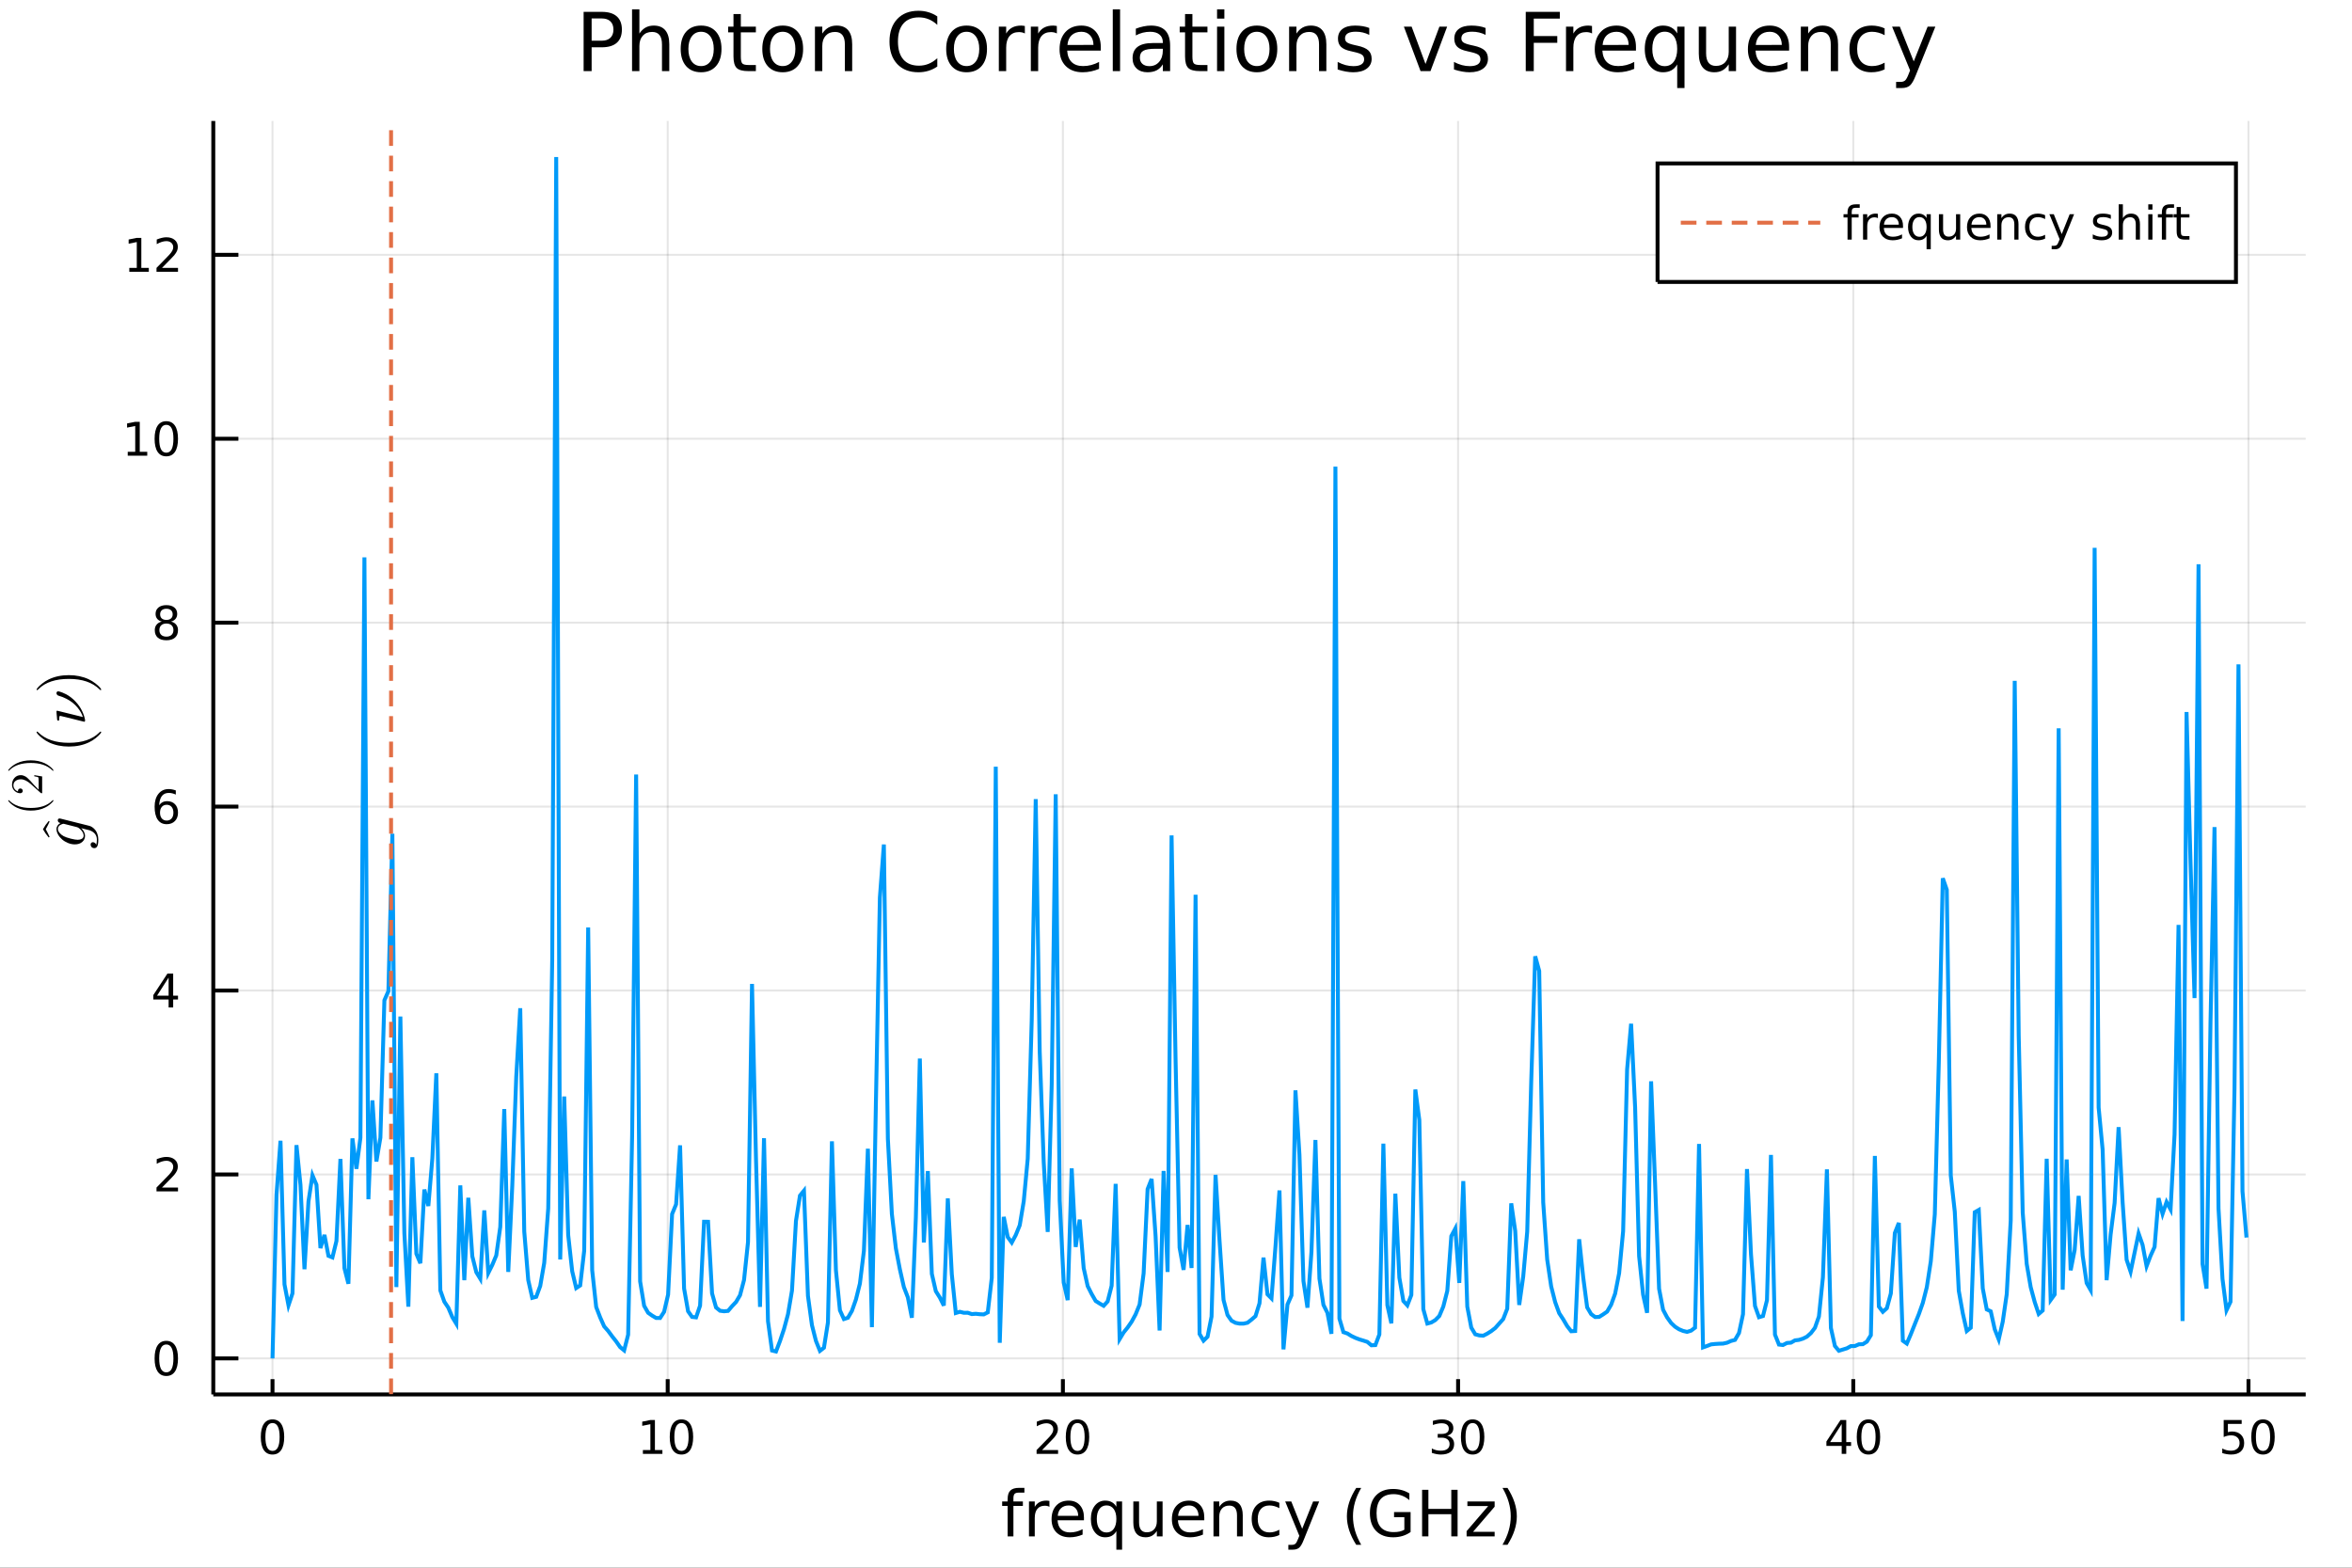<?xml version="1.0" encoding="utf-8"?>
<svg xmlns="http://www.w3.org/2000/svg" xmlns:xlink="http://www.w3.org/1999/xlink" width="600" height="400" viewBox="0 0 2400 1600">
<rect x="0" y="0" width="2400" height="1600" fill="#333333" stroke="none"/>
<defs>
  <clipPath id="clip080">
    <rect x="0" y="0" width="2400" height="1600"/>
  </clipPath>
</defs>
<path clip-path="url(#clip080)" d="
M0 1600 L2400 1600 L2400 0 L0 0  Z
  " fill="#ffffff" fill-rule="evenodd" fill-opacity="1"/>
<defs>
  <clipPath id="clip081">
    <rect x="480" y="0" width="1681" height="1600"/>
  </clipPath>
</defs>
<defs>
  <clipPath id="clip082">
    <rect x="265" y="123" width="2089" height="1305"/>
  </clipPath>
</defs>
<path clip-path="url(#clip080)" d="
M217.64 1423.18 L2352.76 1423.18 L2352.76 123.472 L217.64 123.472  Z
  " fill="#ffffff" fill-rule="evenodd" fill-opacity="1"/>
<defs>
  <clipPath id="clip083">
    <rect x="217" y="123" width="2136" height="1301"/>
  </clipPath>
</defs>
<polyline clip-path="url(#clip083)" style="stroke:#000000; stroke-width:2; stroke-opacity:0.1; fill:none" points="
  278.068,1423.18 278.068,123.472 
  "/>
<polyline clip-path="url(#clip083)" style="stroke:#000000; stroke-width:2; stroke-opacity:0.1; fill:none" points="
  681.327,1423.18 681.327,123.472 
  "/>
<polyline clip-path="url(#clip083)" style="stroke:#000000; stroke-width:2; stroke-opacity:0.1; fill:none" points="
  1084.59,1423.18 1084.59,123.472 
  "/>
<polyline clip-path="url(#clip083)" style="stroke:#000000; stroke-width:2; stroke-opacity:0.1; fill:none" points="
  1487.85,1423.18 1487.85,123.472 
  "/>
<polyline clip-path="url(#clip083)" style="stroke:#000000; stroke-width:2; stroke-opacity:0.1; fill:none" points="
  1891.11,1423.18 1891.11,123.472 
  "/>
<polyline clip-path="url(#clip083)" style="stroke:#000000; stroke-width:2; stroke-opacity:0.1; fill:none" points="
  2294.37,1423.18 2294.37,123.472 
  "/>
<polyline clip-path="url(#clip080)" style="stroke:#000000; stroke-width:4; stroke-opacity:1; fill:none" points="
  217.64,1423.18 2352.76,1423.18 
  "/>
<polyline clip-path="url(#clip080)" style="stroke:#000000; stroke-width:4; stroke-opacity:1; fill:none" points="
  278.068,1423.18 278.068,1407.58 
  "/>
<polyline clip-path="url(#clip080)" style="stroke:#000000; stroke-width:4; stroke-opacity:1; fill:none" points="
  681.327,1423.18 681.327,1407.58 
  "/>
<polyline clip-path="url(#clip080)" style="stroke:#000000; stroke-width:4; stroke-opacity:1; fill:none" points="
  1084.59,1423.18 1084.59,1407.58 
  "/>
<polyline clip-path="url(#clip080)" style="stroke:#000000; stroke-width:4; stroke-opacity:1; fill:none" points="
  1487.85,1423.18 1487.85,1407.58 
  "/>
<polyline clip-path="url(#clip080)" style="stroke:#000000; stroke-width:4; stroke-opacity:1; fill:none" points="
  1891.11,1423.18 1891.11,1407.58 
  "/>
<polyline clip-path="url(#clip080)" style="stroke:#000000; stroke-width:4; stroke-opacity:1; fill:none" points="
  2294.37,1423.18 2294.37,1407.58 
  "/>
<path clip-path="url(#clip080)" d="M 0 0 M278.068 1452.37 Q274.456 1452.37 272.628 1455.94 Q270.822 1459.48 270.822 1466.61 Q270.822 1473.71 272.628 1477.28 Q274.456 1480.82 278.068 1480.82 Q281.702 1480.82 283.507 1477.28 Q285.336 1473.71 285.336 1466.61 Q285.336 1459.48 283.507 1455.94 Q281.702 1452.37 278.068 1452.37 M278.068 1448.67 Q283.878 1448.67 286.933 1453.27 Q290.012 1457.86 290.012 1466.61 Q290.012 1475.33 286.933 1479.94 Q283.878 1484.52 278.068 1484.52 Q272.257 1484.52 269.179 1479.94 Q266.123 1475.33 266.123 1466.61 Q266.123 1457.86 269.179 1453.27 Q272.257 1448.67 278.068 1448.67 Z" fill="#000000" fill-rule="evenodd" fill-opacity="1" /><path clip-path="url(#clip080)" d="M 0 0 M656.015 1479.92 L663.654 1479.92 L663.654 1453.55 L655.344 1455.22 L655.344 1450.96 L663.608 1449.29 L668.284 1449.29 L668.284 1479.92 L675.922 1479.92 L675.922 1483.85 L656.015 1483.85 L656.015 1479.92 Z" fill="#000000" fill-rule="evenodd" fill-opacity="1" /><path clip-path="url(#clip080)" d="M 0 0 M695.367 1452.37 Q691.756 1452.37 689.927 1455.94 Q688.121 1459.48 688.121 1466.61 Q688.121 1473.71 689.927 1477.28 Q691.756 1480.82 695.367 1480.82 Q699.001 1480.82 700.806 1477.28 Q702.635 1473.71 702.635 1466.61 Q702.635 1459.48 700.806 1455.94 Q699.001 1452.37 695.367 1452.37 M695.367 1448.67 Q701.177 1448.67 704.232 1453.27 Q707.311 1457.86 707.311 1466.61 Q707.311 1475.33 704.232 1479.94 Q701.177 1484.52 695.367 1484.52 Q689.557 1484.52 686.478 1479.94 Q683.422 1475.33 683.422 1466.61 Q683.422 1457.86 686.478 1453.27 Q689.557 1448.67 695.367 1448.67 Z" fill="#000000" fill-rule="evenodd" fill-opacity="1" /><path clip-path="url(#clip080)" d="M 0 0 M1063.36 1479.92 L1079.68 1479.92 L1079.68 1483.85 L1057.74 1483.85 L1057.74 1479.92 Q1060.4 1477.16 1064.98 1472.53 Q1069.59 1467.88 1070.77 1466.54 Q1073.01 1464.01 1073.89 1462.28 Q1074.8 1460.52 1074.8 1458.83 Q1074.8 1456.07 1072.85 1454.34 Q1070.93 1452.6 1067.83 1452.6 Q1065.63 1452.6 1063.18 1453.37 Q1060.74 1454.13 1057.97 1455.68 L1057.97 1450.96 Q1060.79 1449.82 1063.24 1449.25 Q1065.7 1448.67 1067.74 1448.67 Q1073.11 1448.67 1076.3 1451.35 Q1079.49 1454.04 1079.49 1458.53 Q1079.49 1460.66 1078.68 1462.58 Q1077.9 1464.48 1075.79 1467.07 Q1075.21 1467.74 1072.11 1470.96 Q1069.01 1474.15 1063.36 1479.92 Z" fill="#000000" fill-rule="evenodd" fill-opacity="1" /><path clip-path="url(#clip080)" d="M 0 0 M1099.49 1452.37 Q1095.88 1452.37 1094.05 1455.94 Q1092.25 1459.48 1092.25 1466.61 Q1092.25 1473.71 1094.05 1477.28 Q1095.88 1480.82 1099.49 1480.82 Q1103.13 1480.82 1104.93 1477.28 Q1106.76 1473.71 1106.76 1466.61 Q1106.76 1459.48 1104.93 1455.94 Q1103.13 1452.37 1099.49 1452.37 M1099.49 1448.67 Q1105.3 1448.67 1108.36 1453.27 Q1111.44 1457.86 1111.44 1466.61 Q1111.44 1475.33 1108.36 1479.94 Q1105.3 1484.52 1099.49 1484.52 Q1093.68 1484.52 1090.61 1479.94 Q1087.55 1475.33 1087.55 1466.61 Q1087.55 1457.86 1090.61 1453.27 Q1093.68 1448.67 1099.49 1448.67 Z" fill="#000000" fill-rule="evenodd" fill-opacity="1" /><path clip-path="url(#clip080)" d="M 0 0 M1476.69 1465.22 Q1480.05 1465.94 1481.92 1468.2 Q1483.82 1470.47 1483.82 1473.81 Q1483.82 1478.92 1480.3 1481.72 Q1476.78 1484.52 1470.3 1484.52 Q1468.13 1484.52 1465.81 1484.08 Q1463.52 1483.67 1461.06 1482.81 L1461.06 1478.3 Q1463.01 1479.43 1465.32 1480.01 Q1467.64 1480.59 1470.16 1480.59 Q1474.56 1480.59 1476.85 1478.85 Q1479.17 1477.12 1479.17 1473.81 Q1479.17 1470.75 1477.01 1469.04 Q1474.88 1467.3 1471.06 1467.3 L1467.04 1467.3 L1467.04 1463.46 L1471.25 1463.46 Q1474.7 1463.46 1476.53 1462.09 Q1478.36 1460.7 1478.36 1458.11 Q1478.36 1455.45 1476.46 1454.04 Q1474.58 1452.6 1471.06 1452.6 Q1469.14 1452.6 1466.94 1453.02 Q1464.75 1453.44 1462.11 1454.31 L1462.11 1450.15 Q1464.77 1449.41 1467.08 1449.04 Q1469.42 1448.67 1471.48 1448.67 Q1476.81 1448.67 1479.91 1451.1 Q1483.01 1453.5 1483.01 1457.63 Q1483.01 1460.5 1481.37 1462.49 Q1479.72 1464.45 1476.69 1465.22 Z" fill="#000000" fill-rule="evenodd" fill-opacity="1" /><path clip-path="url(#clip080)" d="M 0 0 M1502.69 1452.37 Q1499.07 1452.37 1497.25 1455.94 Q1495.44 1459.48 1495.44 1466.61 Q1495.44 1473.71 1497.25 1477.28 Q1499.07 1480.82 1502.69 1480.82 Q1506.32 1480.82 1508.12 1477.28 Q1509.95 1473.71 1509.95 1466.61 Q1509.95 1459.48 1508.12 1455.94 Q1506.32 1452.37 1502.69 1452.37 M1502.69 1448.67 Q1508.5 1448.67 1511.55 1453.27 Q1514.63 1457.86 1514.63 1466.61 Q1514.63 1475.33 1511.55 1479.94 Q1508.5 1484.52 1502.69 1484.52 Q1496.87 1484.52 1493.8 1479.94 Q1490.74 1475.33 1490.74 1466.61 Q1490.74 1457.86 1493.8 1453.27 Q1496.87 1448.67 1502.69 1448.67 Z" fill="#000000" fill-rule="evenodd" fill-opacity="1" /><path clip-path="url(#clip080)" d="M 0 0 M1879.28 1453.37 L1867.47 1471.81 L1879.28 1471.81 L1879.28 1453.37 M1878.05 1449.29 L1883.93 1449.29 L1883.93 1471.81 L1888.86 1471.81 L1888.86 1475.7 L1883.93 1475.7 L1883.93 1483.85 L1879.28 1483.85 L1879.28 1475.7 L1863.68 1475.7 L1863.68 1471.19 L1878.05 1449.29 Z" fill="#000000" fill-rule="evenodd" fill-opacity="1" /><path clip-path="url(#clip080)" d="M 0 0 M1906.59 1452.37 Q1902.98 1452.37 1901.15 1455.94 Q1899.35 1459.48 1899.35 1466.61 Q1899.35 1473.71 1901.15 1477.28 Q1902.98 1480.82 1906.59 1480.82 Q1910.23 1480.82 1912.03 1477.28 Q1913.86 1473.71 1913.86 1466.61 Q1913.86 1459.48 1912.03 1455.94 Q1910.23 1452.37 1906.59 1452.37 M1906.59 1448.67 Q1912.4 1448.67 1915.46 1453.27 Q1918.54 1457.86 1918.54 1466.61 Q1918.54 1475.33 1915.46 1479.94 Q1912.4 1484.52 1906.59 1484.52 Q1900.78 1484.52 1897.7 1479.94 Q1894.65 1475.33 1894.65 1466.61 Q1894.65 1457.86 1897.7 1453.27 Q1900.78 1448.67 1906.59 1448.67 Z" fill="#000000" fill-rule="evenodd" fill-opacity="1" /><path clip-path="url(#clip080)" d="M 0 0 M2269.07 1449.29 L2287.42 1449.29 L2287.42 1453.23 L2273.35 1453.23 L2273.35 1461.7 Q2274.37 1461.35 2275.39 1461.19 Q2276.4 1461 2277.42 1461 Q2283.21 1461 2286.59 1464.18 Q2289.97 1467.35 2289.97 1472.76 Q2289.97 1478.34 2286.5 1481.44 Q2283.02 1484.52 2276.7 1484.52 Q2274.53 1484.52 2272.26 1484.15 Q2270.02 1483.78 2267.61 1483.04 L2267.61 1478.34 Q2269.69 1479.48 2271.91 1480.03 Q2274.14 1480.59 2276.61 1480.59 Q2280.62 1480.59 2282.95 1478.48 Q2285.29 1476.38 2285.29 1472.76 Q2285.29 1469.15 2282.95 1467.05 Q2280.62 1464.94 2276.61 1464.94 Q2274.74 1464.94 2272.86 1465.36 Q2271.01 1465.77 2269.07 1466.65 L2269.07 1449.29 Z" fill="#000000" fill-rule="evenodd" fill-opacity="1" /><path clip-path="url(#clip080)" d="M 0 0 M2309.18 1452.37 Q2305.57 1452.37 2303.74 1455.94 Q2301.94 1459.48 2301.94 1466.61 Q2301.94 1473.71 2303.74 1477.28 Q2305.57 1480.82 2309.18 1480.82 Q2312.82 1480.82 2314.62 1477.28 Q2316.45 1473.71 2316.45 1466.61 Q2316.45 1459.48 2314.62 1455.94 Q2312.82 1452.37 2309.18 1452.37 M2309.18 1448.67 Q2314.99 1448.67 2318.05 1453.27 Q2321.13 1457.86 2321.13 1466.61 Q2321.13 1475.33 2318.05 1479.94 Q2314.99 1484.52 2309.18 1484.52 Q2303.37 1484.52 2300.29 1479.94 Q2297.24 1475.33 2297.24 1466.61 Q2297.24 1457.86 2300.29 1453.27 Q2303.37 1448.67 2309.18 1448.67 Z" fill="#000000" fill-rule="evenodd" fill-opacity="1" /><path clip-path="url(#clip080)" d="M 0 0 M1045.31 1518.52 L1045.31 1523.39 L1039.7 1523.39 Q1036.55 1523.39 1035.31 1524.66 Q1034.1 1525.93 1034.1 1529.24 L1034.1 1532.4 L1043.75 1532.4 L1043.75 1536.95 L1034.1 1536.95 L1034.1 1568.04 L1028.21 1568.04 L1028.21 1536.95 L1022.61 1536.95 L1022.61 1532.4 L1028.21 1532.4 L1028.21 1529.91 Q1028.21 1523.96 1030.98 1521.26 Q1033.75 1518.52 1039.77 1518.52 L1045.31 1518.52 Z" fill="#000000" fill-rule="evenodd" fill-opacity="1" /><path clip-path="url(#clip080)" d="M 0 0 M1070.86 1537.87 Q1069.88 1537.3 1068.7 1537.04 Q1067.55 1536.76 1066.15 1536.76 Q1061.19 1536.76 1058.52 1540 Q1055.87 1543.22 1055.87 1549.27 L1055.87 1568.04 L1049.98 1568.04 L1049.98 1532.4 L1055.87 1532.4 L1055.87 1537.93 Q1057.72 1534.69 1060.68 1533.13 Q1063.64 1531.54 1067.87 1531.54 Q1068.48 1531.54 1069.21 1531.63 Q1069.94 1531.7 1070.83 1531.85 L1070.86 1537.87 Z" fill="#000000" fill-rule="evenodd" fill-opacity="1" /><path clip-path="url(#clip080)" d="M 0 0 M1106.07 1548.76 L1106.07 1551.62 L1079.14 1551.62 Q1079.52 1557.67 1082.77 1560.85 Q1086.05 1564 1091.87 1564 Q1095.25 1564 1098.4 1563.17 Q1101.58 1562.35 1104.7 1560.69 L1104.7 1566.23 Q1101.55 1567.57 1098.24 1568.27 Q1094.93 1568.97 1091.52 1568.97 Q1082.99 1568.97 1077.99 1564 Q1073.03 1559.04 1073.03 1550.57 Q1073.03 1541.82 1077.74 1536.69 Q1082.48 1531.54 1090.5 1531.54 Q1097.7 1531.54 1101.87 1536.18 Q1106.07 1540.8 1106.07 1548.76 M1100.21 1547.04 Q1100.15 1542.23 1097.5 1539.37 Q1094.9 1536.5 1090.57 1536.5 Q1085.66 1536.5 1082.7 1539.27 Q1079.78 1542.04 1079.33 1547.07 L1100.21 1547.04 Z" fill="#000000" fill-rule="evenodd" fill-opacity="1" /><path clip-path="url(#clip080)" d="M 0 0 M1119.18 1550.25 Q1119.18 1556.71 1121.82 1560.4 Q1124.5 1564.07 1129.14 1564.07 Q1133.79 1564.07 1136.46 1560.4 Q1139.14 1556.71 1139.14 1550.25 Q1139.14 1543.79 1136.46 1540.13 Q1133.79 1536.44 1129.14 1536.44 Q1124.5 1536.44 1121.82 1540.13 Q1119.18 1543.79 1119.18 1550.25 M1139.14 1562.7 Q1137.29 1565.88 1134.46 1567.44 Q1131.66 1568.97 1127.71 1568.97 Q1121.25 1568.97 1117.18 1563.81 Q1113.13 1558.65 1113.13 1550.25 Q1113.13 1541.85 1117.18 1536.69 Q1121.25 1531.54 1127.71 1531.54 Q1131.66 1531.54 1134.46 1533.1 Q1137.29 1534.62 1139.14 1537.81 L1139.14 1532.4 L1144.99 1532.4 L1144.99 1581.6 L1139.14 1581.6 L1139.14 1562.7 Z" fill="#000000" fill-rule="evenodd" fill-opacity="1" /><path clip-path="url(#clip080)" d="M 0 0 M1156.45 1553.98 L1156.45 1532.4 L1162.31 1532.4 L1162.31 1553.75 Q1162.31 1558.81 1164.28 1561.36 Q1166.25 1563.87 1170.2 1563.87 Q1174.94 1563.87 1177.68 1560.85 Q1180.45 1557.83 1180.45 1552.61 L1180.45 1532.4 L1186.31 1532.4 L1186.31 1568.04 L1180.45 1568.04 L1180.45 1562.57 Q1178.32 1565.82 1175.48 1567.41 Q1172.68 1568.97 1168.96 1568.97 Q1162.82 1568.97 1159.63 1565.15 Q1156.45 1561.33 1156.45 1553.98 M1171.19 1531.54 L1171.19 1531.54 Z" fill="#000000" fill-rule="evenodd" fill-opacity="1" /><path clip-path="url(#clip080)" d="M 0 0 M1228.86 1548.76 L1228.86 1551.62 L1201.93 1551.62 Q1202.32 1557.67 1205.56 1560.85 Q1208.84 1564 1214.67 1564 Q1218.04 1564 1221.19 1563.17 Q1224.37 1562.35 1227.49 1560.69 L1227.49 1566.23 Q1224.34 1567.57 1221.03 1568.27 Q1217.72 1568.97 1214.32 1568.97 Q1205.79 1568.97 1200.79 1564 Q1195.82 1559.04 1195.82 1550.57 Q1195.82 1541.82 1200.53 1536.69 Q1205.28 1531.54 1213.3 1531.54 Q1220.49 1531.54 1224.66 1536.18 Q1228.86 1540.8 1228.86 1548.76 M1223 1547.04 Q1222.94 1542.23 1220.3 1539.37 Q1217.69 1536.5 1213.36 1536.5 Q1208.46 1536.5 1205.5 1539.27 Q1202.57 1542.04 1202.13 1547.07 L1223 1547.04 Z" fill="#000000" fill-rule="evenodd" fill-opacity="1" /><path clip-path="url(#clip080)" d="M 0 0 M1268.11 1546.53 L1268.11 1568.04 L1262.25 1568.04 L1262.25 1546.72 Q1262.25 1541.66 1260.28 1539.14 Q1258.3 1536.63 1254.36 1536.63 Q1249.61 1536.63 1246.88 1539.65 Q1244.14 1542.68 1244.14 1547.9 L1244.14 1568.04 L1238.25 1568.04 L1238.25 1532.4 L1244.14 1532.4 L1244.14 1537.93 Q1246.24 1534.72 1249.07 1533.13 Q1251.94 1531.54 1255.66 1531.54 Q1261.8 1531.54 1264.95 1535.36 Q1268.11 1539.14 1268.11 1546.53 Z" fill="#000000" fill-rule="evenodd" fill-opacity="1" /><path clip-path="url(#clip080)" d="M 0 0 M1305.44 1533.76 L1305.44 1539.24 Q1302.96 1537.87 1300.44 1537.2 Q1297.96 1536.5 1295.41 1536.5 Q1289.72 1536.5 1286.57 1540.13 Q1283.42 1543.73 1283.42 1550.25 Q1283.42 1556.78 1286.57 1560.4 Q1289.72 1564 1295.41 1564 Q1297.96 1564 1300.44 1563.33 Q1302.96 1562.63 1305.44 1561.26 L1305.44 1566.68 Q1302.99 1567.82 1300.35 1568.39 Q1297.74 1568.97 1294.78 1568.97 Q1286.73 1568.97 1281.98 1563.91 Q1277.24 1558.85 1277.24 1550.25 Q1277.24 1541.53 1282.01 1536.53 Q1286.82 1531.54 1295.16 1531.54 Q1297.87 1531.54 1300.44 1532.11 Q1303.02 1532.65 1305.44 1533.76 Z" fill="#000000" fill-rule="evenodd" fill-opacity="1" /><path clip-path="url(#clip080)" d="M 0 0 M1330.46 1571.35 Q1327.98 1577.72 1325.62 1579.66 Q1323.26 1581.6 1319.32 1581.6 L1314.64 1581.6 L1314.64 1576.7 L1318.08 1576.7 Q1320.5 1576.7 1321.83 1575.56 Q1323.17 1574.41 1324.79 1570.14 L1325.84 1567.47 L1311.42 1532.4 L1317.63 1532.4 L1328.77 1560.28 L1339.91 1532.4 L1346.12 1532.4 L1330.46 1571.35 Z" fill="#000000" fill-rule="evenodd" fill-opacity="1" /><path clip-path="url(#clip080)" d="M 0 0 M1388.99 1518.58 Q1384.73 1525.9 1382.66 1533.06 Q1380.59 1540.23 1380.59 1547.58 Q1380.59 1554.93 1382.66 1562.16 Q1384.76 1569.35 1388.99 1576.64 L1383.9 1576.64 Q1379.12 1569.16 1376.74 1561.93 Q1374.38 1554.71 1374.38 1547.58 Q1374.38 1540.48 1376.74 1533.29 Q1379.09 1526.09 1383.9 1518.58 L1388.99 1518.58 Z" fill="#000000" fill-rule="evenodd" fill-opacity="1" /><path clip-path="url(#clip080)" d="M 0 0 M1433.01 1561.26 L1433.01 1548.5 L1422.51 1548.5 L1422.51 1543.22 L1439.38 1543.22 L1439.38 1563.62 Q1435.65 1566.26 1431.16 1567.63 Q1426.68 1568.97 1421.58 1568.97 Q1410.44 1568.97 1404.14 1562.47 Q1397.87 1555.95 1397.87 1544.33 Q1397.87 1532.68 1404.14 1526.19 Q1410.44 1519.66 1421.58 1519.66 Q1426.23 1519.66 1430.4 1520.81 Q1434.6 1521.96 1438.13 1524.18 L1438.13 1531.03 Q1434.57 1528 1430.56 1526.48 Q1426.55 1524.95 1422.12 1524.95 Q1413.4 1524.95 1409.01 1529.82 Q1404.65 1534.69 1404.65 1544.33 Q1404.65 1553.94 1409.01 1558.81 Q1413.4 1563.68 1422.12 1563.68 Q1425.53 1563.68 1428.2 1563.11 Q1430.88 1562.51 1433.01 1561.26 Z" fill="#000000" fill-rule="evenodd" fill-opacity="1" /><path clip-path="url(#clip080)" d="M 0 0 M1451.12 1520.52 L1457.55 1520.52 L1457.55 1540 L1480.91 1540 L1480.91 1520.52 L1487.34 1520.52 L1487.34 1568.04 L1480.91 1568.04 L1480.91 1545.41 L1457.55 1545.41 L1457.55 1568.04 L1451.12 1568.04 L1451.12 1520.52 Z" fill="#000000" fill-rule="evenodd" fill-opacity="1" /><path clip-path="url(#clip080)" d="M 0 0 M1497.34 1532.4 L1525.15 1532.4 L1525.15 1537.74 L1503.13 1563.37 L1525.15 1563.37 L1525.15 1568.04 L1496.54 1568.04 L1496.54 1562.7 L1518.56 1537.07 L1497.34 1537.07 L1497.34 1532.4 Z" fill="#000000" fill-rule="evenodd" fill-opacity="1" /><path clip-path="url(#clip080)" d="M 0 0 M1533.17 1518.58 L1538.27 1518.58 Q1543.04 1526.09 1545.4 1533.29 Q1547.78 1540.48 1547.78 1547.58 Q1547.78 1554.71 1545.4 1561.93 Q1543.04 1569.16 1538.27 1576.64 L1533.17 1576.64 Q1537.41 1569.35 1539.48 1562.16 Q1541.58 1554.93 1541.58 1547.58 Q1541.58 1540.23 1539.48 1533.06 Q1537.41 1525.9 1533.17 1518.58 Z" fill="#000000" fill-rule="evenodd" fill-opacity="1" /><polyline clip-path="url(#clip083)" style="stroke:#000000; stroke-width:2; stroke-opacity:0.1; fill:none" points="
  217.64,1386.4 2352.76,1386.4 
  "/>
<polyline clip-path="url(#clip083)" style="stroke:#000000; stroke-width:2; stroke-opacity:0.1; fill:none" points="
  217.64,1198.67 2352.76,1198.67 
  "/>
<polyline clip-path="url(#clip083)" style="stroke:#000000; stroke-width:2; stroke-opacity:0.1; fill:none" points="
  217.64,1010.95 2352.76,1010.95 
  "/>
<polyline clip-path="url(#clip083)" style="stroke:#000000; stroke-width:2; stroke-opacity:0.1; fill:none" points="
  217.64,823.231 2352.76,823.231 
  "/>
<polyline clip-path="url(#clip083)" style="stroke:#000000; stroke-width:2; stroke-opacity:0.1; fill:none" points="
  217.64,635.51 2352.76,635.51 
  "/>
<polyline clip-path="url(#clip083)" style="stroke:#000000; stroke-width:2; stroke-opacity:0.1; fill:none" points="
  217.64,447.788 2352.76,447.788 
  "/>
<polyline clip-path="url(#clip083)" style="stroke:#000000; stroke-width:2; stroke-opacity:0.1; fill:none" points="
  217.64,260.066 2352.76,260.066 
  "/>
<polyline clip-path="url(#clip080)" style="stroke:#000000; stroke-width:4; stroke-opacity:1; fill:none" points="
  217.64,1423.18 217.64,123.472 
  "/>
<polyline clip-path="url(#clip080)" style="stroke:#000000; stroke-width:4; stroke-opacity:1; fill:none" points="
  217.64,1386.4 243.261,1386.4 
  "/>
<polyline clip-path="url(#clip080)" style="stroke:#000000; stroke-width:4; stroke-opacity:1; fill:none" points="
  217.64,1198.67 243.261,1198.67 
  "/>
<polyline clip-path="url(#clip080)" style="stroke:#000000; stroke-width:4; stroke-opacity:1; fill:none" points="
  217.64,1010.95 243.261,1010.95 
  "/>
<polyline clip-path="url(#clip080)" style="stroke:#000000; stroke-width:4; stroke-opacity:1; fill:none" points="
  217.64,823.231 243.261,823.231 
  "/>
<polyline clip-path="url(#clip080)" style="stroke:#000000; stroke-width:4; stroke-opacity:1; fill:none" points="
  217.64,635.51 243.261,635.51 
  "/>
<polyline clip-path="url(#clip080)" style="stroke:#000000; stroke-width:4; stroke-opacity:1; fill:none" points="
  217.64,447.788 243.261,447.788 
  "/>
<polyline clip-path="url(#clip080)" style="stroke:#000000; stroke-width:4; stroke-opacity:1; fill:none" points="
  217.64,260.066 243.261,260.066 
  "/>
<path clip-path="url(#clip080)" d="M 0 0 M169.695 1372.19 Q166.084 1372.19 164.256 1375.76 Q162.45 1379.3 162.45 1386.43 Q162.45 1393.54 164.256 1397.1 Q166.084 1400.64 169.695 1400.64 Q173.33 1400.64 175.135 1397.1 Q176.964 1393.54 176.964 1386.43 Q176.964 1379.3 175.135 1375.76 Q173.33 1372.19 169.695 1372.19 M169.695 1368.49 Q175.506 1368.49 178.561 1373.1 Q181.64 1377.68 181.64 1386.43 Q181.64 1395.16 178.561 1399.76 Q175.506 1404.35 169.695 1404.35 Q163.885 1404.35 160.807 1399.76 Q157.751 1395.16 157.751 1386.43 Q157.751 1377.68 160.807 1373.1 Q163.885 1368.49 169.695 1368.49 Z" fill="#000000" fill-rule="evenodd" fill-opacity="1" /><path clip-path="url(#clip080)" d="M 0 0 M165.32 1212.02 L181.64 1212.02 L181.64 1215.95 L159.695 1215.95 L159.695 1212.02 Q162.357 1209.26 166.941 1204.63 Q171.547 1199.98 172.728 1198.64 Q174.973 1196.12 175.853 1194.38 Q176.756 1192.62 176.756 1190.93 Q176.756 1188.18 174.811 1186.44 Q172.89 1184.7 169.788 1184.7 Q167.589 1184.7 165.135 1185.47 Q162.705 1186.23 159.927 1187.78 L159.927 1183.06 Q162.751 1181.93 165.205 1181.35 Q167.658 1180.77 169.695 1180.77 Q175.066 1180.77 178.26 1183.45 Q181.455 1186.14 181.455 1190.63 Q181.455 1192.76 180.644 1194.68 Q179.857 1196.58 177.751 1199.17 Q177.172 1199.84 174.07 1203.06 Q170.969 1206.26 165.32 1212.02 Z" fill="#000000" fill-rule="evenodd" fill-opacity="1" /><path clip-path="url(#clip080)" d="M 0 0 M172.056 997.747 L160.251 1016.2 L172.056 1016.2 L172.056 997.747 M170.83 993.673 L176.709 993.673 L176.709 1016.2 L181.64 1016.2 L181.64 1020.08 L176.709 1020.08 L176.709 1028.23 L172.056 1028.23 L172.056 1020.08 L156.455 1020.08 L156.455 1015.57 L170.83 993.673 Z" fill="#000000" fill-rule="evenodd" fill-opacity="1" /><path clip-path="url(#clip080)" d="M 0 0 M170.112 821.368 Q166.964 821.368 165.112 823.52 Q163.283 825.673 163.283 829.423 Q163.283 833.15 165.112 835.326 Q166.964 837.479 170.112 837.479 Q173.26 837.479 175.089 835.326 Q176.941 833.15 176.941 829.423 Q176.941 825.673 175.089 823.52 Q173.26 821.368 170.112 821.368 M179.394 806.715 L179.394 810.974 Q177.635 810.141 175.83 809.701 Q174.047 809.261 172.288 809.261 Q167.658 809.261 165.205 812.386 Q162.774 815.511 162.427 821.831 Q163.793 819.817 165.853 818.752 Q167.913 817.664 170.39 817.664 Q175.598 817.664 178.607 820.835 Q181.64 823.983 181.64 829.423 Q181.64 834.747 178.492 837.965 Q175.344 841.182 170.112 841.182 Q164.117 841.182 160.945 836.599 Q157.774 831.993 157.774 823.266 Q157.774 815.071 161.663 810.21 Q165.552 805.326 172.103 805.326 Q173.862 805.326 175.644 805.673 Q177.45 806.02 179.394 806.715 Z" fill="#000000" fill-rule="evenodd" fill-opacity="1" /><path clip-path="url(#clip080)" d="M 0 0 M169.788 636.378 Q166.455 636.378 164.533 638.16 Q162.635 639.942 162.635 643.067 Q162.635 646.192 164.533 647.975 Q166.455 649.757 169.788 649.757 Q173.121 649.757 175.043 647.975 Q176.964 646.169 176.964 643.067 Q176.964 639.942 175.043 638.16 Q173.144 636.378 169.788 636.378 M165.112 634.387 Q162.103 633.646 160.413 631.586 Q158.746 629.526 158.746 626.563 Q158.746 622.419 161.686 620.012 Q164.649 617.605 169.788 617.605 Q174.95 617.605 177.89 620.012 Q180.83 622.419 180.83 626.563 Q180.83 629.526 179.14 631.586 Q177.473 633.646 174.487 634.387 Q177.867 635.174 179.742 637.466 Q181.64 639.757 181.64 643.067 Q181.64 648.09 178.561 650.776 Q175.506 653.461 169.788 653.461 Q164.07 653.461 160.992 650.776 Q157.936 648.09 157.936 643.067 Q157.936 639.757 159.834 637.466 Q161.732 635.174 165.112 634.387 M163.399 627.003 Q163.399 629.688 165.066 631.192 Q166.756 632.697 169.788 632.697 Q172.797 632.697 174.487 631.192 Q176.2 629.688 176.2 627.003 Q176.2 624.317 174.487 622.813 Q172.797 621.308 169.788 621.308 Q166.756 621.308 165.066 622.813 Q163.399 624.317 163.399 627.003 Z" fill="#000000" fill-rule="evenodd" fill-opacity="1" /><path clip-path="url(#clip080)" d="M 0 0 M130.344 461.133 L137.983 461.133 L137.983 434.767 L129.672 436.434 L129.672 432.175 L137.936 430.508 L142.612 430.508 L142.612 461.133 L150.251 461.133 L150.251 465.068 L130.344 465.068 L130.344 461.133 Z" fill="#000000" fill-rule="evenodd" fill-opacity="1" /><path clip-path="url(#clip080)" d="M 0 0 M169.695 433.587 Q166.084 433.587 164.256 437.151 Q162.45 440.693 162.45 447.823 Q162.45 454.929 164.256 458.494 Q166.084 462.036 169.695 462.036 Q173.33 462.036 175.135 458.494 Q176.964 454.929 176.964 447.823 Q176.964 440.693 175.135 437.151 Q173.33 433.587 169.695 433.587 M169.695 429.883 Q175.506 429.883 178.561 434.489 Q181.64 439.073 181.64 447.823 Q181.64 456.549 178.561 461.156 Q175.506 465.739 169.695 465.739 Q163.885 465.739 160.807 461.156 Q157.751 456.549 157.751 447.823 Q157.751 439.073 160.807 434.489 Q163.885 429.883 169.695 429.883 Z" fill="#000000" fill-rule="evenodd" fill-opacity="1" /><path clip-path="url(#clip080)" d="M 0 0 M131.941 273.411 L139.58 273.411 L139.58 247.046 L131.27 248.712 L131.27 244.453 L139.534 242.786 L144.209 242.786 L144.209 273.411 L151.848 273.411 L151.848 277.346 L131.941 277.346 L131.941 273.411 Z" fill="#000000" fill-rule="evenodd" fill-opacity="1" /><path clip-path="url(#clip080)" d="M 0 0 M165.32 273.411 L181.64 273.411 L181.64 277.346 L159.695 277.346 L159.695 273.411 Q162.357 270.657 166.941 266.027 Q171.547 261.374 172.728 260.032 Q174.973 257.509 175.853 255.772 Q176.756 254.013 176.756 252.323 Q176.756 249.569 174.811 247.833 Q172.89 246.097 169.788 246.097 Q167.589 246.097 165.135 246.86 Q162.705 247.624 159.927 249.175 L159.927 244.453 Q162.751 243.319 165.205 242.74 Q167.658 242.161 169.695 242.161 Q175.066 242.161 178.26 244.847 Q181.455 247.532 181.455 252.022 Q181.455 254.152 180.644 256.073 Q179.857 257.972 177.751 260.564 Q177.172 261.235 174.07 264.453 Q170.969 267.647 165.32 273.411 Z" fill="#000000" fill-rule="evenodd" fill-opacity="1" /><path clip-path="url(#clip080)" d="M 0 0 M49.688 837.926 L50.612 838.49 Q49.101 841.984 46.689 846.335 Q49.101 850.686 50.612 854.181 L49.688 854.722 Q46.373 850.912 43.826 846.335 Q46.396 841.714 49.688 837.926 Z" fill="#000000" fill-rule="evenodd" fill-opacity="1" /><path clip-path="url(#clip080)" d="M 0 0 M60.73 835.341 Q60.762 835.341 61.921 835.534 L91.196 842.877 Q92.742 843.263 94.288 844.358 Q95.866 845.421 97.219 847.128 Q98.604 848.803 99.441 851.379 Q100.311 853.924 100.311 856.854 Q100.311 861.524 99.312 863.585 Q98.346 865.614 96.285 865.614 Q94.481 865.614 93.451 864.487 Q92.452 863.36 92.452 862.072 Q92.452 860.848 93.161 860.204 Q93.87 859.56 94.771 859.56 Q95.77 859.56 96.768 860.236 Q97.799 860.912 98.185 862.265 Q98.861 860.107 98.861 856.983 Q98.861 850.381 91.873 847.547 Q91.776 847.482 91.744 847.482 L83.016 845.292 L82.952 845.389 Q83.596 845.936 84.337 846.806 Q85.045 847.643 85.915 849.447 Q86.784 851.25 86.784 853.022 Q86.784 856.725 83.95 859.27 Q81.084 861.782 76.35 861.782 Q72.903 861.782 69.457 860.397 Q65.979 858.98 63.435 856.79 Q60.858 854.568 59.248 851.734 Q57.638 848.867 57.638 846.098 Q57.638 844.165 58.797 842.523 Q59.925 840.88 61.792 839.978 Q60.246 839.817 59.602 838.948 Q58.958 838.046 58.958 837.273 Q58.958 836.404 59.441 835.888 Q59.892 835.341 60.73 835.341 M64.755 840.751 Q64.562 840.751 64.047 840.88 Q63.499 841.009 62.63 841.395 Q61.76 841.75 60.987 842.297 Q60.214 842.845 59.667 843.843 Q59.087 844.809 59.087 846.033 Q59.087 848.03 60.762 850.027 Q62.404 852.023 64.949 853.408 Q67.396 854.696 72.13 855.92 Q76.865 857.112 79.28 857.112 Q81.663 857.112 83.499 856.081 Q85.335 855.051 85.335 852.829 Q85.335 850.252 82.952 847.482 Q80.472 844.616 78.346 844.133 L65.754 840.945 Q64.981 840.751 64.755 840.751 Z" fill="#000000" fill-rule="evenodd" fill-opacity="1" /><path clip-path="url(#clip080)" d="M 0 0 M31.471 827.305 Q23.671 827.305 17.381 824.397 Q14.744 823.157 12.534 821.421 Q10.325 819.685 9.356 818.535 Q8.386 817.386 8.386 817.07 Q8.386 816.619 8.837 816.597 Q9.062 816.597 9.626 817.205 Q17.201 824.645 31.471 824.622 Q45.787 824.622 53.069 817.386 Q53.858 816.597 54.106 816.597 Q54.556 816.597 54.556 817.07 Q54.556 817.386 53.632 818.49 Q52.708 819.595 50.589 821.308 Q48.469 823.022 45.877 824.262 Q39.587 827.305 31.471 827.305 Z" fill="#000000" fill-rule="evenodd" fill-opacity="1" /><path clip-path="url(#clip080)" d="M 0 0 M43.014 809.576 Q42.18 809.576 41.932 809.508 Q41.684 809.418 41.3 809.057 L31.426 800.198 Q25.971 795.351 21.214 795.351 Q18.125 795.351 15.916 796.974 Q13.707 798.574 13.707 801.528 Q13.707 803.557 14.946 805.27 Q16.186 806.983 18.396 807.772 Q18.351 807.637 18.351 807.164 Q18.351 806.014 19.072 805.383 Q19.793 804.729 20.763 804.729 Q22.003 804.729 22.611 805.541 Q23.198 806.33 23.198 807.119 Q23.198 807.434 23.13 807.863 Q23.062 808.268 22.431 808.922 Q21.777 809.576 20.628 809.576 Q17.404 809.576 14.834 807.141 Q12.264 804.684 12.264 800.942 Q12.264 796.703 14.789 793.93 Q17.291 791.135 21.214 791.135 Q22.589 791.135 23.851 791.563 Q25.091 791.969 26.061 792.533 Q27.03 793.074 28.586 794.562 Q30.141 796.049 31.246 797.244 Q32.35 798.439 34.695 801.122 L39.452 806.014 L39.452 797.695 Q39.452 793.637 39.091 793.322 Q38.437 792.871 34.988 792.307 L34.988 791.135 L43.014 792.442 L43.014 809.576 Z" fill="#000000" fill-rule="evenodd" fill-opacity="1" /><path clip-path="url(#clip080)" d="M 0 0 M54.106 786.711 Q53.88 786.711 53.316 786.125 Q45.742 778.685 31.471 778.685 Q17.156 778.685 9.919 785.832 Q9.085 786.711 8.837 786.711 Q8.386 786.711 8.386 786.26 Q8.386 785.945 9.31 784.84 Q10.235 783.713 12.354 782.022 Q14.473 780.309 17.066 779.046 Q23.355 776.003 31.471 776.003 Q39.272 776.003 45.561 778.911 Q48.199 780.151 50.408 781.887 Q52.618 783.623 53.587 784.772 Q54.556 785.922 54.556 786.26 Q54.556 786.711 54.106 786.711 Z" fill="#000000" fill-rule="evenodd" fill-opacity="1" /><path clip-path="url(#clip080)" d="M 0 0 M70.295 761.942 Q59.151 761.942 50.166 757.787 Q46.398 756.016 43.242 753.536 Q40.086 751.056 38.701 749.414 Q37.316 747.771 37.316 747.32 Q37.316 746.676 37.96 746.644 Q38.282 746.644 39.087 747.514 Q49.908 758.142 70.295 758.109 Q90.746 758.109 101.148 747.771 Q102.275 746.644 102.629 746.644 Q103.274 746.644 103.274 747.32 Q103.274 747.771 101.953 749.349 Q100.633 750.927 97.605 753.375 Q94.578 755.823 90.874 757.594 Q81.889 761.942 70.295 761.942 Z" fill="#000000" fill-rule="evenodd" fill-opacity="1" /><path clip-path="url(#clip080)" d="M 0 0 M59.409 705.568 Q59.699 705.568 60.697 705.826 Q61.664 706.051 63.564 706.792 Q65.432 707.5 67.525 708.595 Q69.586 709.658 72.195 711.623 Q74.804 713.587 77.09 716.035 Q81.406 720.64 83.725 725.568 Q86.043 730.463 86.784 734.65 L86.784 735.584 Q86.784 736.614 85.979 736.614 L83.016 735.906 L66.881 731.88 Q61.953 730.624 61.535 730.624 Q61.148 730.624 60.955 730.785 Q60.73 730.914 60.569 731.687 Q60.408 732.428 60.408 733.909 Q60.408 734.521 60.375 734.811 Q60.343 735.069 60.182 735.294 Q59.989 735.519 59.602 735.519 Q59.055 735.519 58.765 735.294 Q58.443 735.036 58.379 734.843 Q58.314 734.65 58.282 734.263 Q58.25 733.716 58.089 731.88 Q57.895 730.044 57.767 728.466 Q57.638 726.888 57.638 726.212 Q57.638 725.826 57.831 725.6 Q57.992 725.375 58.185 725.375 L58.346 725.342 L84.594 731.816 Q83.821 729.433 82.533 727.082 Q81.245 724.698 79.119 722.122 Q76.961 719.545 74.288 717.355 Q71.615 715.165 67.879 713.233 Q64.111 711.268 59.796 710.045 Q58.926 709.819 58.411 709.272 Q57.895 708.692 57.767 708.273 Q57.638 707.855 57.638 707.468 Q57.638 706.599 58.121 706.083 Q58.572 705.568 59.409 705.568 Z" fill="#000000" fill-rule="evenodd" fill-opacity="1" /><path clip-path="url(#clip080)" d="M 0 0 M102.629 704.365 Q102.307 704.365 101.502 703.528 Q90.681 692.9 70.295 692.9 Q49.844 692.9 39.506 703.109 Q38.314 704.365 37.96 704.365 Q37.316 704.365 37.316 703.721 Q37.316 703.27 38.636 701.692 Q39.957 700.082 42.984 697.666 Q46.011 695.219 49.715 693.415 Q58.701 689.067 70.295 689.067 Q81.438 689.067 90.423 693.222 Q94.192 694.993 97.348 697.473 Q100.504 699.953 101.889 701.595 Q103.274 703.238 103.274 703.721 Q103.274 704.365 102.629 704.365 Z" fill="#000000" fill-rule="evenodd" fill-opacity="1" /><path clip-path="url(#clip080)" d="M 0 0 M603.714 18.82 L603.714 41.546 L614.004 41.546 Q619.715 41.546 622.834 38.589 Q625.954 35.632 625.954 30.163 Q625.954 24.735 622.834 21.778 Q619.715 18.82 614.004 18.82 L603.714 18.82 M595.531 12.096 L614.004 12.096 Q624.171 12.096 629.356 16.714 Q634.582 21.292 634.582 30.163 Q634.582 39.115 629.356 43.693 Q624.171 48.271 614.004 48.271 L603.714 48.271 L603.714 72.576 L595.531 72.576 L595.531 12.096 Z" fill="#000000" fill-rule="evenodd" fill-opacity="1" /><path clip-path="url(#clip080)" d="M 0 0 M682.95 45.192 L682.95 72.576 L675.496 72.576 L675.496 45.435 Q675.496 38.994 672.985 35.794 Q670.473 32.594 665.45 32.594 Q659.414 32.594 655.93 36.442 Q652.447 40.29 652.447 46.934 L652.447 72.576 L644.952 72.576 L644.952 9.544 L652.447 9.544 L652.447 34.254 Q655.12 30.163 658.725 28.138 Q662.371 26.112 667.111 26.112 Q674.929 26.112 678.94 30.973 Q682.95 35.794 682.95 45.192 Z" fill="#000000" fill-rule="evenodd" fill-opacity="1" /><path clip-path="url(#clip080)" d="M 0 0 M715.398 32.431 Q709.402 32.431 705.919 37.131 Q702.435 41.789 702.435 49.931 Q702.435 58.074 705.878 62.773 Q709.362 67.431 715.398 67.431 Q721.352 67.431 724.836 62.732 Q728.32 58.033 728.32 49.931 Q728.32 41.87 724.836 37.171 Q721.352 32.431 715.398 32.431 M715.398 26.112 Q725.12 26.112 730.67 32.431 Q736.219 38.751 736.219 49.931 Q736.219 61.071 730.67 67.431 Q725.12 73.751 715.398 73.751 Q705.635 73.751 700.085 67.431 Q694.576 61.071 694.576 49.931 Q694.576 38.751 700.085 32.431 Q705.635 26.112 715.398 26.112 Z" fill="#000000" fill-rule="evenodd" fill-opacity="1" /><path clip-path="url(#clip080)" d="M 0 0 M755.947 14.324 L755.947 27.206 L771.3 27.206 L771.3 32.999 L755.947 32.999 L755.947 57.628 Q755.947 63.178 757.446 64.758 Q758.985 66.338 763.644 66.338 L771.3 66.338 L771.3 72.576 L763.644 72.576 Q755.015 72.576 751.734 69.376 Q748.453 66.135 748.453 57.628 L748.453 32.999 L742.984 32.999 L742.984 27.206 L748.453 27.206 L748.453 14.324 L755.947 14.324 Z" fill="#000000" fill-rule="evenodd" fill-opacity="1" /><path clip-path="url(#clip080)" d="M 0 0 M798.684 32.431 Q792.689 32.431 789.205 37.131 Q785.721 41.789 785.721 49.931 Q785.721 58.074 789.165 62.773 Q792.648 67.431 798.684 67.431 Q804.639 67.431 808.123 62.732 Q811.607 58.033 811.607 49.931 Q811.607 41.87 808.123 37.171 Q804.639 32.431 798.684 32.431 M798.684 26.112 Q808.406 26.112 813.956 32.431 Q819.506 38.751 819.506 49.931 Q819.506 61.071 813.956 67.431 Q808.406 73.751 798.684 73.751 Q788.922 73.751 783.372 67.431 Q777.863 61.071 777.863 49.931 Q777.863 38.751 783.372 32.431 Q788.922 26.112 798.684 26.112 Z" fill="#000000" fill-rule="evenodd" fill-opacity="1" /><path clip-path="url(#clip080)" d="M 0 0 M869.575 45.192 L869.575 72.576 L862.121 72.576 L862.121 45.435 Q862.121 38.994 859.61 35.794 Q857.098 32.594 852.075 32.594 Q846.039 32.594 842.556 36.442 Q839.072 40.29 839.072 46.934 L839.072 72.576 L831.578 72.576 L831.578 27.206 L839.072 27.206 L839.072 34.254 Q841.745 30.163 845.351 28.138 Q848.996 26.112 853.736 26.112 Q861.554 26.112 865.565 30.973 Q869.575 35.794 869.575 45.192 Z" fill="#000000" fill-rule="evenodd" fill-opacity="1" /><path clip-path="url(#clip080)" d="M 0 0 M956.426 16.755 L956.426 25.383 Q952.295 21.535 947.595 19.631 Q942.937 17.727 937.671 17.727 Q927.3 17.727 921.791 24.087 Q916.282 30.406 916.282 42.397 Q916.282 54.347 921.791 60.707 Q927.3 67.026 937.671 67.026 Q942.937 67.026 947.595 65.122 Q952.295 63.218 956.426 59.37 L956.426 67.918 Q952.132 70.834 947.312 72.292 Q942.532 73.751 937.185 73.751 Q923.452 73.751 915.553 65.365 Q907.654 56.94 907.654 42.397 Q907.654 27.814 915.553 19.428 Q923.452 11.002 937.185 11.002 Q942.613 11.002 947.393 12.461 Q952.214 13.878 956.426 16.755 Z" fill="#000000" fill-rule="evenodd" fill-opacity="1" /><path clip-path="url(#clip080)" d="M 0 0 M986.322 32.431 Q980.327 32.431 976.843 37.131 Q973.359 41.789 973.359 49.931 Q973.359 58.074 976.802 62.773 Q980.286 67.431 986.322 67.431 Q992.277 67.431 995.761 62.732 Q999.245 58.033 999.245 49.931 Q999.245 41.87 995.761 37.171 Q992.277 32.431 986.322 32.431 M986.322 26.112 Q996.044 26.112 1001.59 32.431 Q1007.14 38.751 1007.14 49.931 Q1007.14 61.071 1001.59 67.431 Q996.044 73.751 986.322 73.751 Q976.559 73.751 971.01 67.431 Q965.5 61.071 965.5 49.931 Q965.5 38.751 971.01 32.431 Q976.559 26.112 986.322 26.112 Z" fill="#000000" fill-rule="evenodd" fill-opacity="1" /><path clip-path="url(#clip080)" d="M 0 0 M1045.79 34.173 Q1044.53 33.444 1043.03 33.12 Q1041.58 32.756 1039.79 32.756 Q1033.47 32.756 1030.07 36.888 Q1026.71 40.979 1026.71 48.676 L1026.71 72.576 L1019.22 72.576 L1019.22 27.206 L1026.71 27.206 L1026.71 34.254 Q1029.06 30.122 1032.83 28.138 Q1036.59 26.112 1041.98 26.112 Q1042.75 26.112 1043.68 26.234 Q1044.61 26.315 1045.75 26.517 L1045.79 34.173 Z" fill="#000000" fill-rule="evenodd" fill-opacity="1" /><path clip-path="url(#clip080)" d="M 0 0 M1078.44 34.173 Q1077.18 33.444 1075.69 33.12 Q1074.23 32.756 1072.44 32.756 Q1066.12 32.756 1062.72 36.888 Q1059.36 40.979 1059.36 48.676 L1059.36 72.576 L1051.87 72.576 L1051.87 27.206 L1059.36 27.206 L1059.36 34.254 Q1061.71 30.122 1065.48 28.138 Q1069.24 26.112 1074.63 26.112 Q1075.4 26.112 1076.33 26.234 Q1077.26 26.315 1078.4 26.517 L1078.44 34.173 Z" fill="#000000" fill-rule="evenodd" fill-opacity="1" /><path clip-path="url(#clip080)" d="M 0 0 M1123.24 48.028 L1123.24 51.673 L1088.97 51.673 Q1089.46 59.37 1093.59 63.421 Q1097.76 67.431 1105.18 67.431 Q1109.47 67.431 1113.48 66.378 Q1117.53 65.325 1121.5 63.218 L1121.5 70.267 Q1117.49 71.968 1113.28 72.86 Q1109.06 73.751 1104.73 73.751 Q1093.87 73.751 1087.51 67.431 Q1081.19 61.112 1081.19 50.337 Q1081.19 39.197 1087.19 32.675 Q1093.23 26.112 1103.43 26.112 Q1112.59 26.112 1117.9 32.026 Q1123.24 37.9 1123.24 48.028 M1115.79 45.84 Q1115.71 39.723 1112.35 36.077 Q1109.02 32.431 1103.51 32.431 Q1097.28 32.431 1093.51 35.956 Q1089.78 39.48 1089.22 45.88 L1115.79 45.84 Z" fill="#000000" fill-rule="evenodd" fill-opacity="1" /><path clip-path="url(#clip080)" d="M 0 0 M1135.48 9.544 L1142.93 9.544 L1142.93 72.576 L1135.48 72.576 L1135.48 9.544 Z" fill="#000000" fill-rule="evenodd" fill-opacity="1" /><path clip-path="url(#clip080)" d="M 0 0 M1179.15 49.769 Q1170.11 49.769 1166.63 51.835 Q1163.14 53.901 1163.14 58.884 Q1163.14 62.854 1165.74 65.203 Q1168.37 67.512 1172.87 67.512 Q1179.06 67.512 1182.79 63.137 Q1186.56 58.722 1186.56 51.43 L1186.56 49.769 L1179.15 49.769 M1194.01 46.691 L1194.01 72.576 L1186.56 72.576 L1186.56 65.689 Q1184.01 69.821 1180.2 71.806 Q1176.39 73.751 1170.88 73.751 Q1163.91 73.751 1159.78 69.862 Q1155.69 65.933 1155.69 59.37 Q1155.69 51.714 1160.79 47.825 Q1165.94 43.936 1176.11 43.936 L1186.56 43.936 L1186.56 43.207 Q1186.56 38.062 1183.16 35.267 Q1179.79 32.431 1173.68 32.431 Q1169.79 32.431 1166.1 33.363 Q1162.41 34.295 1159.01 36.158 L1159.01 29.272 Q1163.1 27.692 1166.95 26.922 Q1170.8 26.112 1174.45 26.112 Q1184.29 26.112 1189.15 31.216 Q1194.01 36.32 1194.01 46.691 Z" fill="#000000" fill-rule="evenodd" fill-opacity="1" /><path clip-path="url(#clip080)" d="M 0 0 M1216.74 14.324 L1216.74 27.206 L1232.09 27.206 L1232.09 32.999 L1216.74 32.999 L1216.74 57.628 Q1216.74 63.178 1218.24 64.758 Q1219.78 66.338 1224.43 66.338 L1232.09 66.338 L1232.09 72.576 L1224.43 72.576 Q1215.81 72.576 1212.52 69.376 Q1209.24 66.135 1209.24 57.628 L1209.24 32.999 L1203.77 32.999 L1203.77 27.206 L1209.24 27.206 L1209.24 14.324 L1216.74 14.324 Z" fill="#000000" fill-rule="evenodd" fill-opacity="1" /><path clip-path="url(#clip080)" d="M 0 0 M1241.89 27.206 L1249.35 27.206 L1249.35 72.576 L1241.89 72.576 L1241.89 27.206 M1241.89 9.544 L1249.35 9.544 L1249.35 18.983 L1241.89 18.983 L1241.89 9.544 Z" fill="#000000" fill-rule="evenodd" fill-opacity="1" /><path clip-path="url(#clip080)" d="M 0 0 M1282.52 32.431 Q1276.53 32.431 1273.05 37.131 Q1269.56 41.789 1269.56 49.931 Q1269.56 58.074 1273 62.773 Q1276.49 67.431 1282.52 67.431 Q1288.48 67.431 1291.96 62.732 Q1295.45 58.033 1295.45 49.931 Q1295.45 41.87 1291.96 37.171 Q1288.48 32.431 1282.52 32.431 M1282.52 26.112 Q1292.25 26.112 1297.8 32.431 Q1303.35 38.751 1303.35 49.931 Q1303.35 61.071 1297.8 67.431 Q1292.25 73.751 1282.52 73.751 Q1272.76 73.751 1267.21 67.431 Q1261.7 61.071 1261.7 49.931 Q1261.7 38.751 1267.21 32.431 Q1272.76 26.112 1282.52 26.112 Z" fill="#000000" fill-rule="evenodd" fill-opacity="1" /><path clip-path="url(#clip080)" d="M 0 0 M1353.42 45.192 L1353.42 72.576 L1345.96 72.576 L1345.96 45.435 Q1345.96 38.994 1343.45 35.794 Q1340.94 32.594 1335.92 32.594 Q1329.88 32.594 1326.4 36.442 Q1322.91 40.29 1322.91 46.934 L1322.91 72.576 L1315.42 72.576 L1315.42 27.206 L1322.91 27.206 L1322.91 34.254 Q1325.59 30.163 1329.19 28.138 Q1332.84 26.112 1337.58 26.112 Q1345.39 26.112 1349.4 30.973 Q1353.42 35.794 1353.42 45.192 Z" fill="#000000" fill-rule="evenodd" fill-opacity="1" /><path clip-path="url(#clip080)" d="M 0 0 M1397.21 28.543 L1397.21 35.591 Q1394.05 33.971 1390.64 33.161 Q1387.24 32.35 1383.59 32.35 Q1378.04 32.35 1375.25 34.052 Q1372.49 35.753 1372.49 39.156 Q1372.49 41.749 1374.48 43.248 Q1376.46 44.706 1382.46 46.043 L1385.01 46.61 Q1392.95 48.311 1396.27 51.43 Q1399.64 54.509 1399.64 60.059 Q1399.64 66.378 1394.61 70.064 Q1389.63 73.751 1380.88 73.751 Q1377.23 73.751 1373.26 73.022 Q1369.34 72.333 1364.96 70.915 L1364.96 63.218 Q1369.09 65.365 1373.1 66.459 Q1377.11 67.512 1381.04 67.512 Q1386.31 67.512 1389.14 65.73 Q1391.98 63.907 1391.98 60.626 Q1391.98 57.588 1389.91 55.967 Q1387.89 54.347 1380.96 52.848 L1378.37 52.24 Q1371.44 50.782 1368.36 47.785 Q1365.28 44.746 1365.28 39.48 Q1365.28 33.08 1369.82 29.596 Q1374.36 26.112 1382.7 26.112 Q1386.84 26.112 1390.48 26.72 Q1394.13 27.327 1397.21 28.543 Z" fill="#000000" fill-rule="evenodd" fill-opacity="1" /><path clip-path="url(#clip080)" d="M 0 0 M1432.53 27.206 L1440.43 27.206 L1454.61 65.284 L1468.78 27.206 L1476.68 27.206 L1459.67 72.576 L1449.54 72.576 L1432.53 27.206 Z" fill="#000000" fill-rule="evenodd" fill-opacity="1" /><path clip-path="url(#clip080)" d="M 0 0 M1515.9 28.543 L1515.9 35.591 Q1512.74 33.971 1509.33 33.161 Q1505.93 32.35 1502.29 32.35 Q1496.74 32.35 1493.94 34.052 Q1491.19 35.753 1491.19 39.156 Q1491.19 41.749 1493.17 43.248 Q1495.16 44.706 1501.15 46.043 L1503.7 46.61 Q1511.64 48.311 1514.97 51.43 Q1518.33 54.509 1518.33 60.059 Q1518.33 66.378 1513.3 70.064 Q1508.32 73.751 1499.57 73.751 Q1495.93 73.751 1491.96 73.022 Q1488.03 72.333 1483.65 70.915 L1483.65 63.218 Q1487.78 65.365 1491.79 66.459 Q1495.8 67.512 1499.73 67.512 Q1505 67.512 1507.84 65.73 Q1510.67 63.907 1510.67 60.626 Q1510.67 57.588 1508.61 55.967 Q1506.58 54.347 1499.65 52.848 L1497.06 52.24 Q1490.13 50.782 1487.05 47.785 Q1483.98 44.746 1483.98 39.48 Q1483.98 33.08 1488.51 29.596 Q1493.05 26.112 1501.39 26.112 Q1505.53 26.112 1509.17 26.72 Q1512.82 27.327 1515.9 28.543 Z" fill="#000000" fill-rule="evenodd" fill-opacity="1" /><path clip-path="url(#clip080)" d="M 0 0 M1556.89 12.096 L1591.65 12.096 L1591.65 18.983 L1565.07 18.983 L1565.07 36.806 L1589.06 36.806 L1589.06 43.693 L1565.07 43.693 L1565.07 72.576 L1556.89 72.576 L1556.89 12.096 Z" fill="#000000" fill-rule="evenodd" fill-opacity="1" /><path clip-path="url(#clip080)" d="M 0 0 M1624.54 34.173 Q1623.29 33.444 1621.79 33.12 Q1620.33 32.756 1618.55 32.756 Q1612.23 32.756 1608.82 36.888 Q1605.46 40.979 1605.46 48.676 L1605.46 72.576 L1597.97 72.576 L1597.97 27.206 L1605.46 27.206 L1605.46 34.254 Q1607.81 30.122 1611.58 28.138 Q1615.35 26.112 1620.73 26.112 Q1621.5 26.112 1622.44 26.234 Q1623.37 26.315 1624.5 26.517 L1624.54 34.173 Z" fill="#000000" fill-rule="evenodd" fill-opacity="1" /><path clip-path="url(#clip080)" d="M 0 0 M1669.35 48.028 L1669.35 51.673 L1635.07 51.673 Q1635.56 59.37 1639.69 63.421 Q1643.86 67.431 1651.28 67.431 Q1655.57 67.431 1659.58 66.378 Q1663.63 65.325 1667.6 63.218 L1667.6 70.267 Q1663.59 71.968 1659.38 72.86 Q1655.17 73.751 1650.83 73.751 Q1639.98 73.751 1633.62 67.431 Q1627.3 61.112 1627.3 50.337 Q1627.3 39.197 1633.29 32.675 Q1639.33 26.112 1649.54 26.112 Q1658.69 26.112 1664 32.026 Q1669.35 37.9 1669.35 48.028 M1661.89 45.84 Q1661.81 39.723 1658.45 36.077 Q1655.13 32.431 1649.62 32.431 Q1643.38 32.431 1639.61 35.956 Q1635.88 39.48 1635.32 45.88 L1661.89 45.84 Z" fill="#000000" fill-rule="evenodd" fill-opacity="1" /><path clip-path="url(#clip080)" d="M 0 0 M1686.03 49.931 Q1686.03 58.155 1689.4 62.854 Q1692.8 67.512 1698.71 67.512 Q1704.63 67.512 1708.03 62.854 Q1711.43 58.155 1711.43 49.931 Q1711.43 41.708 1708.03 37.05 Q1704.63 32.35 1698.71 32.35 Q1692.8 32.35 1689.4 37.05 Q1686.03 41.708 1686.03 49.931 M1711.43 65.77 Q1709.08 69.821 1705.48 71.806 Q1701.91 73.751 1696.89 73.751 Q1688.67 73.751 1683.48 67.188 Q1678.34 60.626 1678.34 49.931 Q1678.34 39.237 1683.48 32.675 Q1688.67 26.112 1696.89 26.112 Q1701.91 26.112 1705.48 28.097 Q1709.08 30.041 1711.43 34.092 L1711.43 27.206 L1718.89 27.206 L1718.89 89.833 L1711.43 89.833 L1711.43 65.77 Z" fill="#000000" fill-rule="evenodd" fill-opacity="1" /><path clip-path="url(#clip080)" d="M 0 0 M1733.47 54.671 L1733.47 27.206 L1740.92 27.206 L1740.92 54.387 Q1740.92 60.828 1743.44 64.069 Q1745.95 67.269 1750.97 67.269 Q1757.01 67.269 1760.49 63.421 Q1764.01 59.573 1764.01 52.929 L1764.01 27.206 L1771.47 27.206 L1771.47 72.576 L1764.01 72.576 L1764.01 65.608 Q1761.3 69.74 1757.7 71.766 Q1754.13 73.751 1749.39 73.751 Q1741.57 73.751 1737.52 68.89 Q1733.47 64.029 1733.47 54.671 M1752.23 26.112 L1752.23 26.112 Z" fill="#000000" fill-rule="evenodd" fill-opacity="1" /><path clip-path="url(#clip080)" d="M 0 0 M1825.63 48.028 L1825.63 51.673 L1791.36 51.673 Q1791.84 59.37 1795.98 63.421 Q1800.15 67.431 1807.56 67.431 Q1811.86 67.431 1815.87 66.378 Q1819.92 65.325 1823.89 63.218 L1823.89 70.267 Q1819.88 71.968 1815.66 72.86 Q1811.45 73.751 1807.12 73.751 Q1796.26 73.751 1789.9 67.431 Q1783.58 61.112 1783.58 50.337 Q1783.58 39.197 1789.58 32.675 Q1795.61 26.112 1805.82 26.112 Q1814.98 26.112 1820.28 32.026 Q1825.63 37.9 1825.63 48.028 M1818.18 45.84 Q1818.09 39.723 1814.73 36.077 Q1811.41 32.431 1805.9 32.431 Q1799.66 32.431 1795.9 35.956 Q1792.17 39.48 1791.6 45.88 L1818.18 45.84 Z" fill="#000000" fill-rule="evenodd" fill-opacity="1" /><path clip-path="url(#clip080)" d="M 0 0 M1875.58 45.192 L1875.58 72.576 L1868.12 72.576 L1868.12 45.435 Q1868.12 38.994 1865.61 35.794 Q1863.1 32.594 1858.08 32.594 Q1852.04 32.594 1848.56 36.442 Q1845.07 40.29 1845.07 46.934 L1845.07 72.576 L1837.58 72.576 L1837.58 27.206 L1845.07 27.206 L1845.07 34.254 Q1847.75 30.163 1851.35 28.138 Q1855 26.112 1859.74 26.112 Q1867.56 26.112 1871.57 30.973 Q1875.58 35.794 1875.58 45.192 Z" fill="#000000" fill-rule="evenodd" fill-opacity="1" /><path clip-path="url(#clip080)" d="M 0 0 M1923.09 28.948 L1923.09 35.915 Q1919.93 34.173 1916.73 33.323 Q1913.57 32.431 1910.33 32.431 Q1903.08 32.431 1899.07 37.05 Q1895.06 41.627 1895.06 49.931 Q1895.06 58.236 1899.07 62.854 Q1903.08 67.431 1910.33 67.431 Q1913.57 67.431 1916.73 66.581 Q1919.93 65.689 1923.09 63.948 L1923.09 70.834 Q1919.97 72.292 1916.61 73.022 Q1913.29 73.751 1909.52 73.751 Q1899.27 73.751 1893.24 67.31 Q1887.2 60.869 1887.2 49.931 Q1887.2 38.832 1893.28 32.472 Q1899.4 26.112 1910.01 26.112 Q1913.45 26.112 1916.73 26.841 Q1920.02 27.53 1923.09 28.948 Z" fill="#000000" fill-rule="evenodd" fill-opacity="1" /><path clip-path="url(#clip080)" d="M 0 0 M1954.93 76.789 Q1951.77 84.891 1948.78 87.362 Q1945.78 89.833 1940.76 89.833 L1934.8 89.833 L1934.8 83.594 L1939.18 83.594 Q1942.25 83.594 1943.96 82.136 Q1945.66 80.678 1947.72 75.25 L1949.06 71.847 L1930.71 27.206 L1938.61 27.206 L1952.79 62.692 L1966.97 27.206 L1974.86 27.206 L1954.93 76.789 Z" fill="#000000" fill-rule="evenodd" fill-opacity="1" /><polyline clip-path="url(#clip083)" style="stroke:#009af9; stroke-width:4; stroke-opacity:1; fill:none" points="
  278.068,1386.4 282.145,1219.47 286.222,1164.27 290.3,1310.85 294.377,1332.23 298.455,1320 302.532,1168.71 306.61,1209.38 310.687,1295.41 314.765,1226.24 
  318.842,1199.55 322.92,1209.16 326.997,1273.83 331.074,1260.38 335.152,1281.69 339.229,1283.34 343.307,1266.6 347.384,1182.78 351.462,1294.3 355.539,1310.22 
  359.617,1161.86 363.694,1192.92 367.771,1161.18 371.849,568.87 375.926,1223.96 380.004,1123.07 384.081,1185.44 388.159,1161.13 392.236,1020.96 396.314,1011.61 
  400.391,850.884 404.469,1313.61 408.546,1037.46 412.623,1258.59 416.701,1333.61 420.778,1181.05 424.856,1279.56 428.933,1289.29 433.011,1214.05 437.088,1230.84 
  441.166,1182.33 445.243,1095.42 449.32,1317.01 453.398,1328.53 457.475,1334.66 461.553,1344.27 465.63,1351.01 469.708,1209.83 473.785,1306.57 477.863,1222.46 
  481.94,1282.14 486.018,1298.41 490.095,1305.11 494.172,1235.32 498.25,1299.22 502.327,1291.04 506.405,1281.27 510.482,1252.19 514.56,1131.91 518.637,1298.14 
  522.715,1210.31 526.792,1098.86 530.87,1029 534.947,1256.92 539.024,1306.49 543.102,1324.62 547.179,1323.53 551.257,1312.44 555.334,1288.91 559.412,1233.35 
  563.489,980.403 567.567,160.256 571.644,1285.43 575.721,1119.08 579.799,1260.53 583.876,1297.52 587.954,1314.61 592.031,1311.95 596.109,1276.6 600.186,946.606 
  604.264,1296.35 608.341,1333.95 612.419,1344.57 616.496,1353.73 620.573,1358.36 624.651,1363.91 628.728,1369.06 632.806,1374.89 636.883,1378.21 640.961,1362.21 
  645.038,1158.93 649.116,790.5 653.193,1307.79 657.27,1332.7 661.348,1339.82 665.425,1342.72 669.503,1345.13 673.58,1345.17 677.658,1338.85 681.735,1321.29 
  685.813,1239.1 689.89,1229.14 693.968,1168.95 698.045,1315.07 702.122,1338.3 706.2,1344.07 710.277,1344.53 714.355,1332.58 718.432,1246.92 722.51,1246.96 
  726.587,1320.02 730.665,1334.44 734.742,1337.77 738.819,1338.31 742.897,1337.92 746.974,1333.14 751.052,1328.85 755.129,1321.92 759.207,1306.44 763.284,1267.65 
  767.362,1004.18 771.439,1183.19 775.517,1333.84 779.594,1161.68 783.671,1348.44 787.749,1378.37 791.826,1379.37 795.904,1368.68 799.981,1356.5 804.059,1341.41 
  808.136,1317.23 812.214,1246.02 816.291,1220.23 820.368,1215.26 824.446,1322.63 828.523,1352.5 832.601,1368.56 836.678,1378.72 840.756,1375.51 844.833,1349.79 
  848.911,1164.85 852.988,1296.46 857.066,1337.33 861.143,1346.26 865.22,1344.94 869.298,1337.94 873.375,1326.35 877.453,1310.02 881.53,1276.7 885.608,1172.39 
  889.685,1354.55 893.763,1126.31 897.84,916.003 901.917,861.902 905.995,1162.32 910.072,1239.06 914.15,1274.07 918.227,1295.44 922.305,1313.52 926.382,1324.08 
  930.46,1344.92 934.537,1242.75 938.615,1080.38 942.692,1268.09 946.769,1195.25 950.847,1300.07 954.924,1317.78 959.002,1324.28 963.079,1332.48 967.157,1223.05 
  971.234,1300.53 975.312,1340.06 979.389,1338.83 983.467,1339.83 987.544,1339.82 991.621,1341.18 995.699,1340.86 999.776,1341.31 1003.85,1341.5 1007.93,1339.42 
  1012.01,1304.14 1016.09,782.505 1020.16,1370.48 1024.24,1241.97 1028.32,1262.58 1032.4,1268.19 1036.47,1260.55 1040.55,1250.52 1044.63,1226.07 1048.71,1182.58 
  1052.78,1041.36 1056.86,815.582 1060.94,1073.41 1065.02,1186.16 1069.09,1257.32 1073.17,1106.79 1077.25,810.631 1081.33,1225.2 1085.4,1308.95 1089.48,1326.91 
  1093.56,1192.47 1097.64,1272.65 1101.71,1244.77 1105.79,1294.2 1109.87,1312.59 1113.94,1320.68 1118.02,1327.77 1122.1,1330.38 1126.18,1332.72 1130.25,1328.25 
  1134.33,1312.2 1138.41,1208.27 1142.49,1366.67 1146.56,1359.9 1150.64,1354.87 1154.72,1348.97 1158.8,1341.46 1162.87,1331.44 1166.95,1299.69 1171.03,1213.64 
  1175.11,1203.26 1179.18,1261.71 1183.26,1357.93 1187.34,1195.09 1191.42,1298.19 1195.49,852.609 1199.57,1081.97 1203.65,1273.28 1207.73,1296.05 1211.8,1250.22 
  1215.88,1294.14 1219.96,913.183 1224.04,1361.46 1228.11,1368.3 1232.19,1364.25 1236.27,1343.72 1240.35,1199.04 1244.42,1266.22 1248.5,1326.74 1252.58,1342.1 
  1256.66,1347.91 1260.73,1350.1 1264.81,1350.89 1268.89,1350.92 1272.97,1350 1277.04,1346.82 1281.12,1343.26 1285.2,1330.15 1289.28,1283.54 1293.35,1321.04 
  1297.43,1325.13 1301.51,1272.15 1305.59,1214.99 1309.66,1377.18 1313.74,1331.39 1317.82,1322.12 1321.89,1112.83 1325.97,1178.48 1330.05,1307.48 1334.13,1334.63 
  1338.2,1277.96 1342.28,1163.49 1346.36,1304.88 1350.44,1331.75 1354.51,1339.88 1358.59,1361.3 1362.67,476.254 1366.75,1345.76 1370.82,1359.6 1374.9,1360.99 
  1378.98,1363.51 1383.06,1365.45 1387.13,1367.01 1391.21,1368.23 1395.29,1369.56 1399.37,1373 1403.44,1372.82 1407.52,1361.95 1411.6,1167.21 1415.68,1332.12 
  1419.75,1350.6 1423.83,1218.23 1427.91,1303.99 1431.99,1327.79 1436.06,1332.22 1440.14,1321.67 1444.22,1111.97 1448.3,1143.18 1452.37,1336.15 1456.45,1350.82 
  1460.53,1349.72 1464.61,1347.28 1468.68,1343.13 1472.76,1333.46 1476.84,1317.49 1480.92,1261.61 1484.99,1253.95 1489.07,1309.36 1493.15,1205.45 1497.23,1333.54 
  1501.3,1355.02 1505.38,1361.81 1509.46,1362.93 1513.54,1363.21 1517.61,1361.12 1521.69,1358.54 1525.77,1355.38 1529.84,1350.81 1533.92,1346.18 1538,1335.69 
  1542.08,1228.16 1546.15,1256.35 1550.23,1331.85 1554.31,1302.83 1558.39,1256.87 1562.46,1104.16 1566.54,976.016 1570.62,990.981 1574.7,1227.11 1578.77,1285.45 
  1582.85,1313.02 1586.93,1329.02 1591.01,1340.24 1595.08,1346.47 1599.16,1353.44 1603.24,1358.69 1607.32,1358.44 1611.39,1264.81 1615.47,1303.19 1619.55,1334.29 
  1623.63,1341.21 1627.7,1344.19 1631.78,1344.04 1635.86,1341.49 1639.94,1338.63 1644.01,1331.59 1648.09,1320.31 1652.17,1299.51 1656.25,1256.62 1660.32,1091.5 
  1664.4,1044.85 1668.48,1129.92 1672.56,1282.03 1676.63,1321.33 1680.71,1339.88 1684.79,1103.59 1688.87,1207.83 1692.94,1315.3 1697.02,1336.74 1701.1,1344.46 
  1705.18,1350.2 1709.25,1354.06 1713.33,1356.68 1717.41,1358.36 1721.49,1359.34 1725.56,1358.09 1729.64,1355.04 1733.72,1167.53 1737.79,1375.15 1741.87,1373.71 
  1745.95,1372.11 1750.03,1371.68 1754.1,1371.42 1758.18,1371.3 1762.26,1370.4 1766.34,1368.6 1770.41,1367.52 1774.49,1360.48 1778.57,1341.3 1782.65,1193.15 
  1786.72,1280.06 1790.8,1332.87 1794.88,1344.37 1798.96,1343.18 1803.03,1327.01 1807.11,1178.71 1811.19,1362.07 1815.27,1372.28 1819.34,1372.76 1823.42,1370.65 
  1827.5,1370.34 1831.58,1368.01 1835.65,1367.51 1839.73,1366.24 1843.81,1364.21 1847.89,1360.55 1851.96,1355.21 1856.04,1343.62 1860.12,1303.66 1864.2,1193.46 
  1868.27,1355.34 1872.35,1373.71 1876.43,1378.6 1880.51,1377.34 1884.58,1376.09 1888.66,1373.85 1892.74,1373.77 1896.82,1372.01 1900.89,1371.88 1904.97,1369.3 
  1909.05,1362.67 1913.13,1179.77 1917.2,1333.49 1921.28,1338.86 1925.36,1335.15 1929.44,1320.1 1933.51,1258.42 1937.59,1248.1 1941.67,1368.35 1945.74,1371.25 
  1949.82,1361.7 1953.9,1351.41 1957.98,1341.3 1962.05,1329.79 1966.13,1313.74 1970.21,1287.26 1974.29,1239.3 1978.36,1084.64 1982.44,896.365 1986.52,908.047 
  1990.6,1199.71 1994.67,1236.67 1998.75,1317.37 2002.83,1340.3 2006.91,1358.43 2010.98,1355.09 2015.06,1237.24 2019.14,1234.9 2023.22,1314.91 2027.29,1336.42 
  2031.37,1338.35 2035.45,1356.69 2039.53,1367.04 2043.6,1349.05 2047.68,1320.89 2051.76,1245.49 2055.84,694.894 2059.91,1056.85 2063.99,1237.67 2068.07,1289.95 
  2072.15,1313.74 2076.22,1328.81 2080.3,1341.06 2084.38,1337.5 2088.46,1182.65 2092.53,1326.75 2096.61,1321.14 2100.69,743.287 2104.77,1316.29 2108.84,1183.36 
  2112.92,1296.47 2117,1275.78 2121.08,1220.58 2125.15,1281.4 2129.23,1309.5 2133.31,1316.66 2137.38,559.099 2141.46,1130.35 2145.54,1173.38 2149.62,1306.58 
  2153.69,1260.02 2157.77,1227.75 2161.85,1150.37 2165.93,1227.14 2170,1285.67 2174.08,1297.91 2178.16,1278.4 2182.24,1258.87 2186.31,1270.59 2190.39,1292.28 
  2194.47,1281.58 2198.55,1272.61 2202.62,1222.85 2206.7,1238.86 2210.78,1226.79 2214.86,1234.36 2218.93,1157.87 2223.01,943.952 2227.09,1348.29 2231.17,726.702 
  2235.24,880.822 2239.32,1018.66 2243.4,575.912 2247.48,1290.03 2251.55,1315.19 2255.63,1042.73 2259.71,844.137 2263.79,1233.41 2267.86,1305.32 2271.94,1337.23 
  2276.02,1328.63 2280.1,1111.21 2284.17,678.063 2288.25,1215.87 2292.33,1263.05 
  "/>
<polyline clip-path="url(#clip083)" style="stroke:#e26f46; stroke-width:4; stroke-opacity:1; fill:none" stroke-dasharray="16, 10" points="
  399.046,2722.89 399.046,-1176.24 
  "/>
<path clip-path="url(#clip080)" d="
M1691.37 287.756 L2281.59 287.756 L2281.59 166.796 L1691.37 166.796  Z
  " fill="#ffffff" fill-rule="evenodd" fill-opacity="1"/>
<polyline clip-path="url(#clip080)" style="stroke:#000000; stroke-width:4; stroke-opacity:1; fill:none" points="
  1691.37,287.756 2281.59,287.756 2281.59,166.796 1691.37,166.796 1691.37,287.756 
  "/>
<polyline clip-path="url(#clip080)" style="stroke:#e26f46; stroke-width:4; stroke-opacity:1; fill:none" stroke-dasharray="16, 10" points="
  1715.09,227.276 1857.43,227.276 
  "/>
<path clip-path="url(#clip080)" d="M 0 0 M1897.66 208.537 L1897.66 212.079 L1893.58 212.079 Q1891.29 212.079 1890.39 213.005 Q1889.51 213.931 1889.51 216.338 L1889.51 218.63 L1896.52 218.63 L1896.52 221.94 L1889.51 221.94 L1889.51 244.556 L1885.23 244.556 L1885.23 221.94 L1881.15 221.94 L1881.15 218.63 L1885.23 218.63 L1885.23 216.824 Q1885.23 212.496 1887.24 210.528 Q1889.26 208.537 1893.63 208.537 L1897.66 208.537 Z" fill="#000000" fill-rule="evenodd" fill-opacity="1" /><path clip-path="url(#clip080)" d="M 0 0 M1916.25 222.611 Q1915.53 222.195 1914.67 222.01 Q1913.84 221.801 1912.82 221.801 Q1909.21 221.801 1907.27 224.162 Q1905.34 226.5 1905.34 230.898 L1905.34 244.556 L1901.06 244.556 L1901.06 218.63 L1905.34 218.63 L1905.34 222.658 Q1906.69 220.297 1908.84 219.162 Q1910.99 218.005 1914.07 218.005 Q1914.51 218.005 1915.04 218.074 Q1915.58 218.121 1916.22 218.236 L1916.25 222.611 Z" fill="#000000" fill-rule="evenodd" fill-opacity="1" /><path clip-path="url(#clip080)" d="M 0 0 M1941.85 230.528 L1941.85 232.611 L1922.27 232.611 Q1922.54 237.009 1924.9 239.324 Q1927.29 241.616 1931.52 241.616 Q1933.98 241.616 1936.27 241.014 Q1938.58 240.412 1940.85 239.209 L1940.85 243.236 Q1938.56 244.208 1936.15 244.718 Q1933.75 245.227 1931.27 245.227 Q1925.07 245.227 1921.43 241.616 Q1917.82 238.005 1917.82 231.847 Q1917.82 225.482 1921.25 221.755 Q1924.7 218.005 1930.53 218.005 Q1935.76 218.005 1938.79 221.385 Q1941.85 224.741 1941.85 230.528 M1937.59 229.278 Q1937.54 225.783 1935.62 223.699 Q1933.72 221.616 1930.58 221.616 Q1927.01 221.616 1924.86 223.63 Q1922.73 225.644 1922.4 229.301 L1937.59 229.278 Z" fill="#000000" fill-rule="evenodd" fill-opacity="1" /><path clip-path="url(#clip080)" d="M 0 0 M1951.39 231.616 Q1951.39 236.315 1953.31 239 Q1955.25 241.662 1958.63 241.662 Q1962.01 241.662 1963.95 239 Q1965.9 236.315 1965.9 231.616 Q1965.9 226.917 1963.95 224.255 Q1962.01 221.57 1958.63 221.57 Q1955.25 221.57 1953.31 224.255 Q1951.39 226.917 1951.39 231.616 M1965.9 240.667 Q1964.56 242.982 1962.5 244.116 Q1960.46 245.227 1957.59 245.227 Q1952.89 245.227 1949.93 241.477 Q1946.99 237.727 1946.99 231.616 Q1946.99 225.505 1949.93 221.755 Q1952.89 218.005 1957.59 218.005 Q1960.46 218.005 1962.5 219.139 Q1964.56 220.25 1965.9 222.565 L1965.9 218.63 L1970.16 218.63 L1970.16 254.417 L1965.9 254.417 L1965.9 240.667 Z" fill="#000000" fill-rule="evenodd" fill-opacity="1" /><path clip-path="url(#clip080)" d="M 0 0 M1978.49 234.324 L1978.49 218.63 L1982.75 218.63 L1982.75 234.162 Q1982.75 237.843 1984.19 239.695 Q1985.62 241.523 1988.49 241.523 Q1991.94 241.523 1993.93 239.324 Q1995.95 237.125 1995.95 233.329 L1995.95 218.63 L2000.2 218.63 L2000.2 244.556 L1995.95 244.556 L1995.95 240.574 Q1994.39 242.935 1992.33 244.093 Q1990.3 245.227 1987.59 245.227 Q1983.12 245.227 1980.81 242.449 Q1978.49 239.671 1978.49 234.324 M1989.21 218.005 L1989.21 218.005 Z" fill="#000000" fill-rule="evenodd" fill-opacity="1" /><path clip-path="url(#clip080)" d="M 0 0 M2031.15 230.528 L2031.15 232.611 L2011.57 232.611 Q2011.85 237.009 2014.21 239.324 Q2016.59 241.616 2020.83 241.616 Q2023.28 241.616 2025.57 241.014 Q2027.89 240.412 2030.16 239.209 L2030.16 243.236 Q2027.87 244.208 2025.46 244.718 Q2023.05 245.227 2020.57 245.227 Q2014.37 245.227 2010.74 241.616 Q2007.13 238.005 2007.13 231.847 Q2007.13 225.482 2010.55 221.755 Q2014 218.005 2019.83 218.005 Q2025.07 218.005 2028.1 221.385 Q2031.15 224.741 2031.15 230.528 M2026.89 229.278 Q2026.85 225.783 2024.93 223.699 Q2023.03 221.616 2019.88 221.616 Q2016.32 221.616 2014.16 223.63 Q2012.03 225.644 2011.71 229.301 L2026.89 229.278 Z" fill="#000000" fill-rule="evenodd" fill-opacity="1" /><path clip-path="url(#clip080)" d="M 0 0 M2059.69 228.908 L2059.69 244.556 L2055.44 244.556 L2055.44 229.047 Q2055.44 225.366 2054 223.537 Q2052.57 221.709 2049.69 221.709 Q2046.25 221.709 2044.26 223.908 Q2042.26 226.107 2042.26 229.903 L2042.26 244.556 L2037.98 244.556 L2037.98 218.63 L2042.26 218.63 L2042.26 222.658 Q2043.79 220.32 2045.85 219.162 Q2047.94 218.005 2050.64 218.005 Q2055.11 218.005 2057.4 220.783 Q2059.69 223.537 2059.69 228.908 Z" fill="#000000" fill-rule="evenodd" fill-opacity="1" /><path clip-path="url(#clip080)" d="M 0 0 M2086.85 219.625 L2086.85 223.607 Q2085.04 222.611 2083.21 222.125 Q2081.41 221.616 2079.56 221.616 Q2075.41 221.616 2073.12 224.255 Q2070.83 226.871 2070.83 231.616 Q2070.83 236.361 2073.12 239 Q2075.41 241.616 2079.56 241.616 Q2081.41 241.616 2083.21 241.13 Q2085.04 240.621 2086.85 239.625 L2086.85 243.56 Q2085.07 244.394 2083.14 244.81 Q2081.25 245.227 2079.09 245.227 Q2073.24 245.227 2069.79 241.546 Q2066.34 237.866 2066.34 231.616 Q2066.34 225.273 2069.81 221.639 Q2073.31 218.005 2079.37 218.005 Q2081.34 218.005 2083.21 218.422 Q2085.09 218.815 2086.85 219.625 Z" fill="#000000" fill-rule="evenodd" fill-opacity="1" /><path clip-path="url(#clip080)" d="M 0 0 M2105.04 246.963 Q2103.24 251.593 2101.52 253.005 Q2099.81 254.417 2096.94 254.417 L2093.54 254.417 L2093.54 250.852 L2096.04 250.852 Q2097.8 250.852 2098.77 250.019 Q2099.74 249.185 2100.92 246.083 L2101.69 244.139 L2091.2 218.63 L2095.71 218.63 L2103.81 238.908 L2111.92 218.63 L2116.43 218.63 L2105.04 246.963 Z" fill="#000000" fill-rule="evenodd" fill-opacity="1" /><path clip-path="url(#clip080)" d="M 0 0 M2153.91 219.394 L2153.91 223.422 Q2152.1 222.496 2150.16 222.033 Q2148.21 221.57 2146.13 221.57 Q2142.96 221.57 2141.36 222.542 Q2139.79 223.514 2139.79 225.459 Q2139.79 226.94 2140.92 227.797 Q2142.06 228.63 2145.48 229.394 L2146.94 229.718 Q2151.48 230.69 2153.37 232.472 Q2155.3 234.232 2155.3 237.403 Q2155.3 241.014 2152.43 243.121 Q2149.58 245.227 2144.58 245.227 Q2142.5 245.227 2140.23 244.81 Q2137.98 244.417 2135.48 243.607 L2135.48 239.209 Q2137.84 240.435 2140.13 241.06 Q2142.43 241.662 2144.67 241.662 Q2147.68 241.662 2149.3 240.644 Q2150.92 239.602 2150.92 237.727 Q2150.92 235.991 2149.74 235.065 Q2148.58 234.139 2144.62 233.283 L2143.14 232.935 Q2139.19 232.102 2137.43 230.389 Q2135.67 228.653 2135.67 225.644 Q2135.67 221.986 2138.26 219.996 Q2140.85 218.005 2145.62 218.005 Q2147.98 218.005 2150.06 218.352 Q2152.15 218.699 2153.91 219.394 Z" fill="#000000" fill-rule="evenodd" fill-opacity="1" /><path clip-path="url(#clip080)" d="M 0 0 M2183.63 228.908 L2183.63 244.556 L2179.37 244.556 L2179.37 229.047 Q2179.37 225.366 2177.93 223.537 Q2176.5 221.709 2173.63 221.709 Q2170.18 221.709 2168.19 223.908 Q2166.2 226.107 2166.2 229.903 L2166.2 244.556 L2161.92 244.556 L2161.92 208.537 L2166.2 208.537 L2166.2 222.658 Q2167.73 220.32 2169.79 219.162 Q2171.87 218.005 2174.58 218.005 Q2179.05 218.005 2181.34 220.783 Q2183.63 223.537 2183.63 228.908 Z" fill="#000000" fill-rule="evenodd" fill-opacity="1" /><path clip-path="url(#clip080)" d="M 0 0 M2192.12 218.63 L2196.38 218.63 L2196.38 244.556 L2192.12 244.556 L2192.12 218.63 M2192.12 208.537 L2196.38 208.537 L2196.38 213.931 L2192.12 213.931 L2192.12 208.537 Z" fill="#000000" fill-rule="evenodd" fill-opacity="1" /><path clip-path="url(#clip080)" d="M 0 0 M2218.42 208.537 L2218.42 212.079 L2214.35 212.079 Q2212.06 212.079 2211.15 213.005 Q2210.27 213.931 2210.27 216.338 L2210.27 218.63 L2217.29 218.63 L2217.29 221.94 L2210.27 221.94 L2210.27 244.556 L2205.99 244.556 L2205.99 221.94 L2201.92 221.94 L2201.92 218.63 L2205.99 218.63 L2205.99 216.824 Q2205.99 212.496 2208 210.528 Q2210.02 208.537 2214.39 208.537 L2218.42 208.537 Z" fill="#000000" fill-rule="evenodd" fill-opacity="1" /><path clip-path="url(#clip080)" d="M 0 0 M2225.37 211.269 L2225.37 218.63 L2234.14 218.63 L2234.14 221.94 L2225.37 221.94 L2225.37 236.014 Q2225.37 239.185 2226.22 240.088 Q2227.1 240.991 2229.76 240.991 L2234.14 240.991 L2234.14 244.556 L2229.76 244.556 Q2224.83 244.556 2222.96 242.727 Q2221.08 240.875 2221.08 236.014 L2221.08 221.94 L2217.96 221.94 L2217.96 218.63 L2221.08 218.63 L2221.08 211.269 L2225.37 211.269 Z" fill="#000000" fill-rule="evenodd" fill-opacity="1" /></svg>
